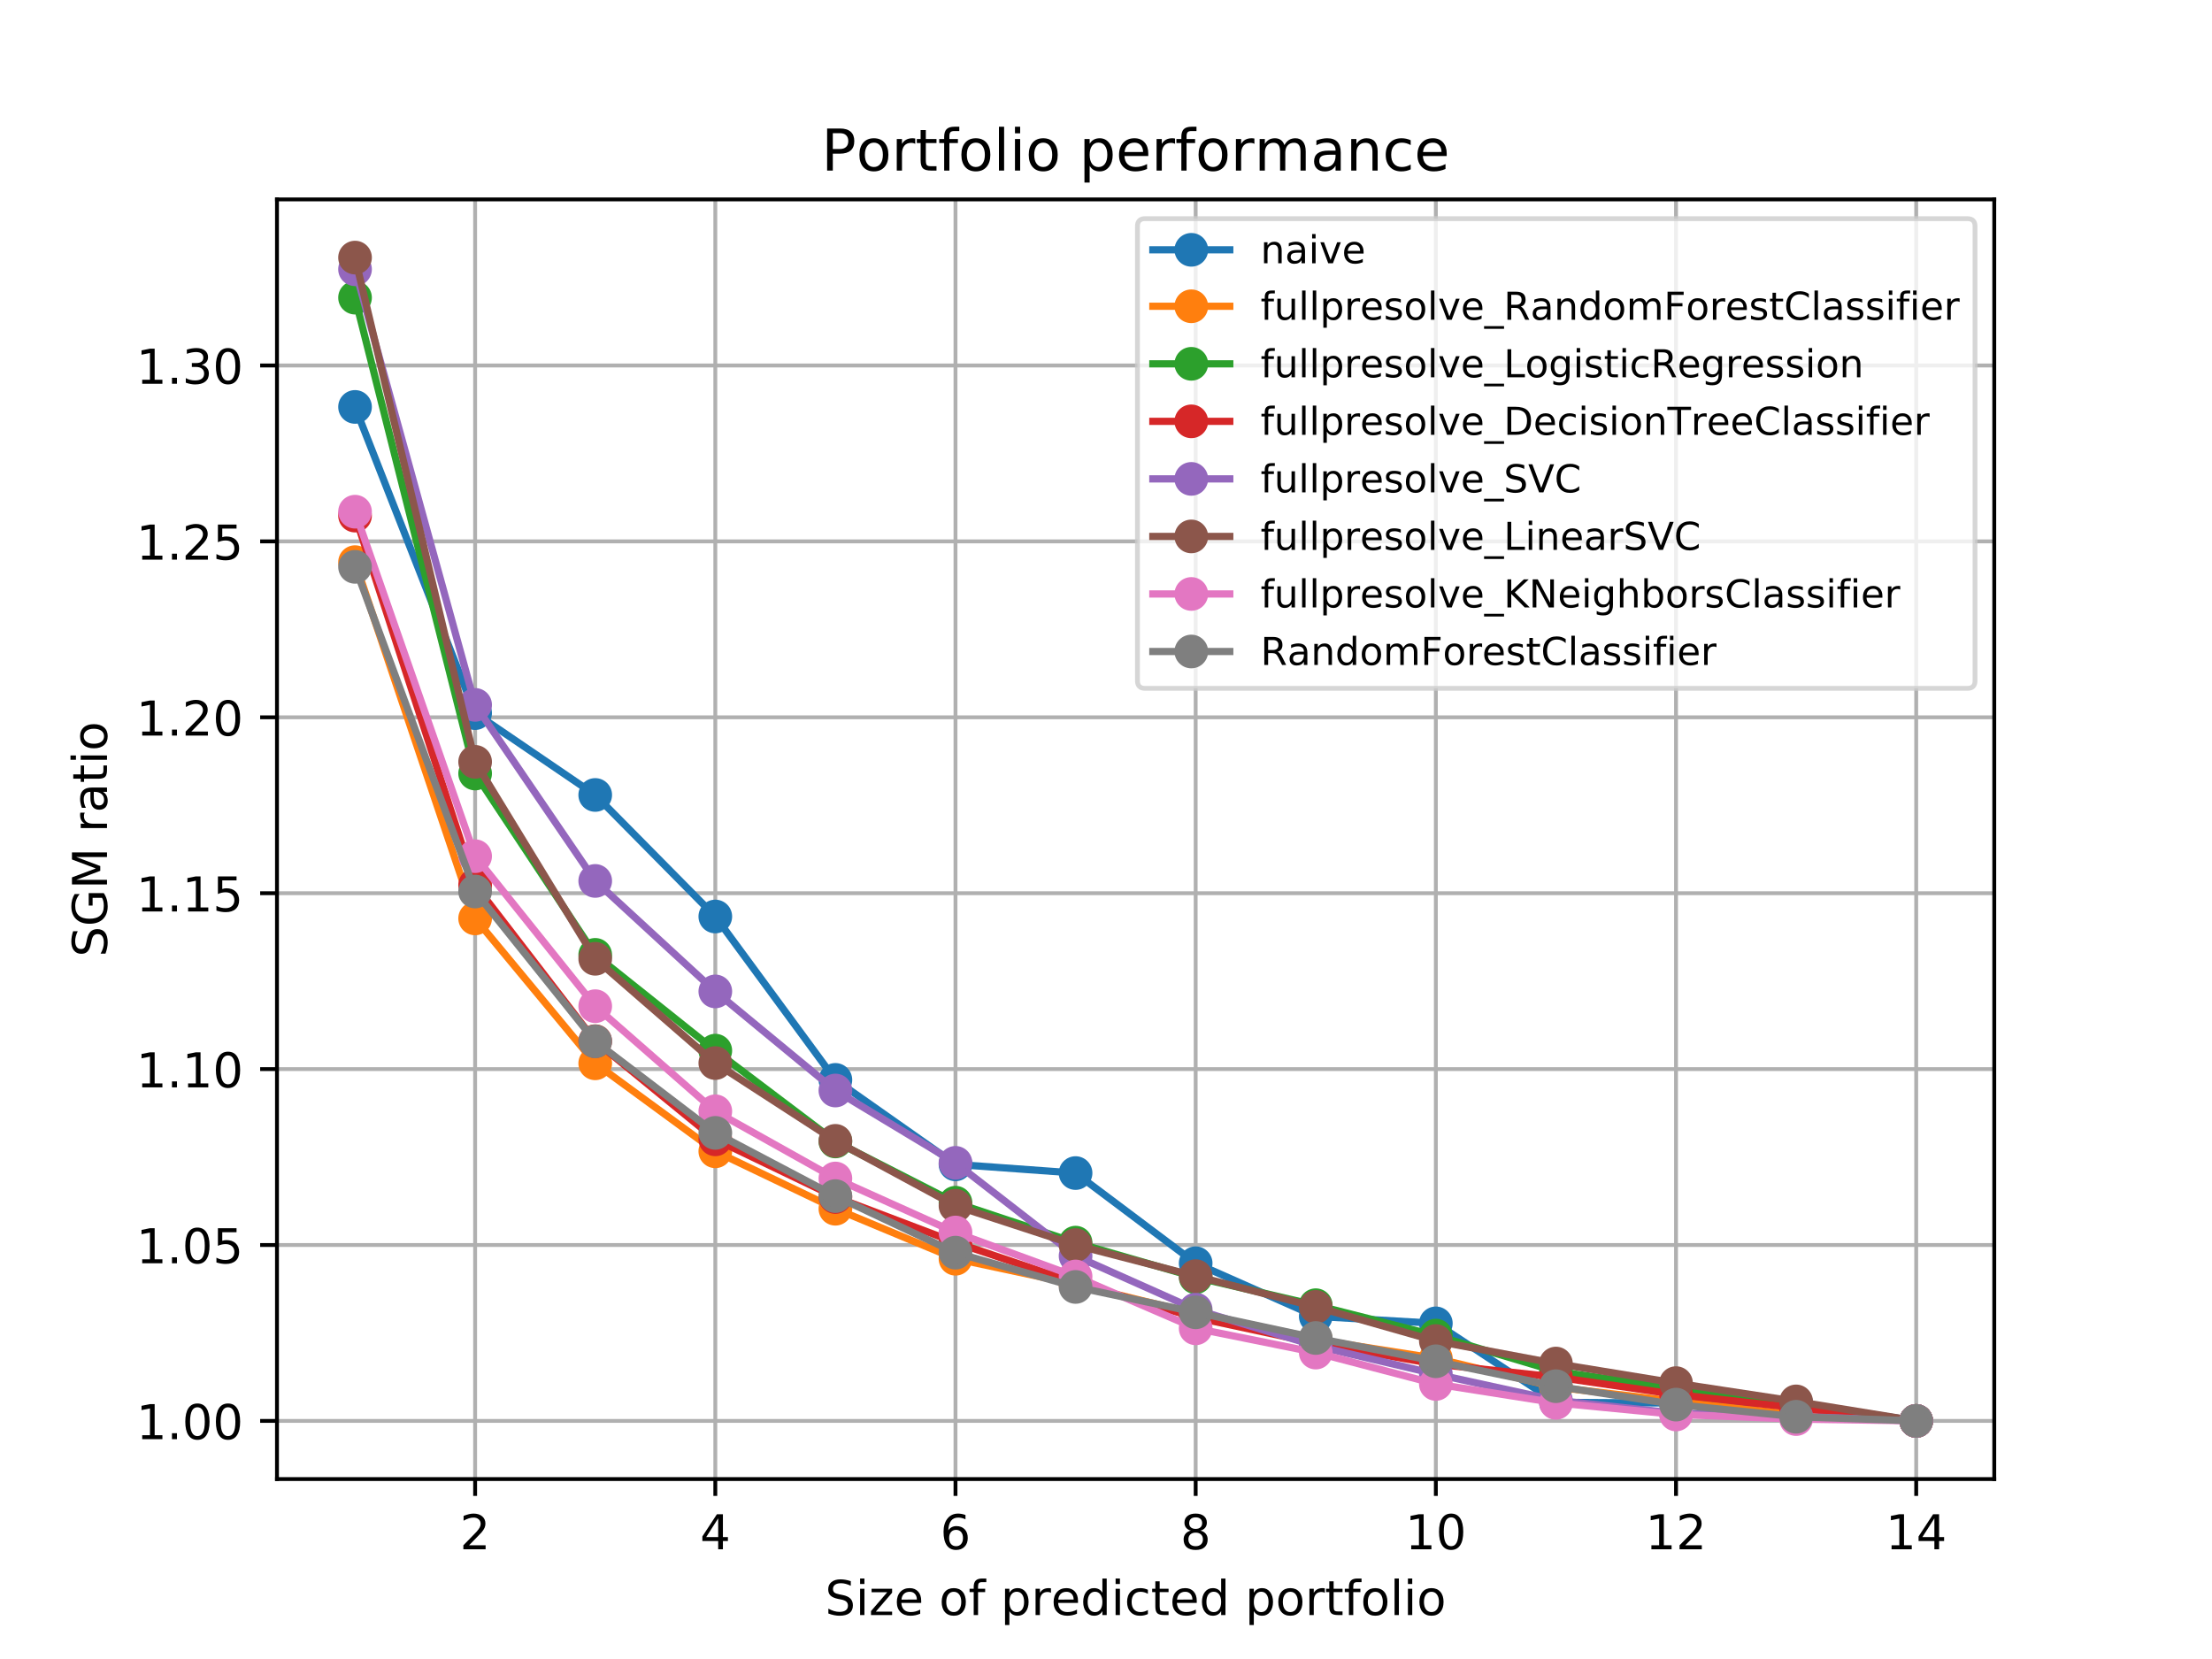 <?xml version="1.0" encoding="utf-8" standalone="no"?>
<!DOCTYPE svg PUBLIC "-//W3C//DTD SVG 1.1//EN"
  "http://www.w3.org/Graphics/SVG/1.1/DTD/svg11.dtd">
<!-- Created with matplotlib (http://matplotlib.org/) -->
<svg height="345pt" version="1.1" viewBox="0 0 460 345" width="460pt" xmlns="http://www.w3.org/2000/svg" xmlns:xlink="http://www.w3.org/1999/xlink">
 <defs>
  <style type="text/css">
*{stroke-linecap:butt;stroke-linejoin:round;}
  </style>
 </defs>
 <g id="figure_1">
  <g id="patch_1">
   <path d="M 0 345.6 
L 460.8 345.6 
L 460.8 0 
L 0 0 
z
" style="fill:#ffffff;"/>
  </g>
  <g id="axes_1">
   <g id="patch_2">
    <path d="M 57.6 307.584 
L 414.72 307.584 
L 414.72 41.472 
L 57.6 41.472 
z
" style="fill:#ffffff;"/>
   </g>
   <g id="matplotlib.axis_1">
    <g id="xtick_1">
     <g id="line2d_1">
      <path clip-path="url(#p10e1fcb501)" d="M 98.806 307.584 
L 98.806 41.472 
" style="fill:none;stroke:#b0b0b0;stroke-linecap:square;stroke-width:0.8;"/>
     </g>
     <g id="line2d_2">
      <defs>
       <path d="M 0 0 
L 0 3.5 
" id="m0907ec5d8e" style="stroke:#000000;stroke-width:0.8;"/>
      </defs>
      <g>
       <use style="stroke:#000000;stroke-width:0.8;" x="98.806" xlink:href="#m0907ec5d8e" y="307.584"/>
      </g>
     </g>
     <g id="text_1">
      <!-- 2 -->
      <defs>
       <path d="M 19.188 8.297 
L 53.609 8.297 
L 53.609 0 
L 7.328 0 
L 7.328 8.297 
Q 12.938 14.109 22.625 23.891 
Q 32.328 33.688 34.812 36.531 
Q 39.547 41.844 41.422 45.531 
Q 43.312 49.219 43.312 52.781 
Q 43.312 58.594 39.234 62.25 
Q 35.156 65.922 28.609 65.922 
Q 23.969 65.922 18.812 64.312 
Q 13.672 62.703 7.812 59.422 
L 7.812 69.391 
Q 13.766 71.781 18.938 73 
Q 24.125 74.219 28.422 74.219 
Q 39.75 74.219 46.484 68.547 
Q 53.219 62.891 53.219 53.422 
Q 53.219 48.922 51.531 44.891 
Q 49.859 40.875 45.406 35.406 
Q 44.188 33.984 37.641 27.219 
Q 31.109 20.453 19.188 8.297 
z
" id="DejaVuSans-32"/>
      </defs>
      <g transform="translate(95.625 322.182)scale(0.1 -0.1)">
       <use xlink:href="#DejaVuSans-32"/>
      </g>
     </g>
    </g>
    <g id="xtick_2">
     <g id="line2d_3">
      <path clip-path="url(#p10e1fcb501)" d="M 148.753 307.584 
L 148.753 41.472 
" style="fill:none;stroke:#b0b0b0;stroke-linecap:square;stroke-width:0.8;"/>
     </g>
     <g id="line2d_4">
      <g>
       <use style="stroke:#000000;stroke-width:0.8;" x="148.753" xlink:href="#m0907ec5d8e" y="307.584"/>
      </g>
     </g>
     <g id="text_2">
      <!-- 4 -->
      <defs>
       <path d="M 37.797 64.312 
L 12.891 25.391 
L 37.797 25.391 
z
M 35.203 72.906 
L 47.609 72.906 
L 47.609 25.391 
L 58.016 25.391 
L 58.016 17.188 
L 47.609 17.188 
L 47.609 0 
L 37.797 0 
L 37.797 17.188 
L 4.891 17.188 
L 4.891 26.703 
z
" id="DejaVuSans-34"/>
      </defs>
      <g transform="translate(145.572 322.182)scale(0.1 -0.1)">
       <use xlink:href="#DejaVuSans-34"/>
      </g>
     </g>
    </g>
    <g id="xtick_3">
     <g id="line2d_5">
      <path clip-path="url(#p10e1fcb501)" d="M 198.7 307.584 
L 198.7 41.472 
" style="fill:none;stroke:#b0b0b0;stroke-linecap:square;stroke-width:0.8;"/>
     </g>
     <g id="line2d_6">
      <g>
       <use style="stroke:#000000;stroke-width:0.8;" x="198.7" xlink:href="#m0907ec5d8e" y="307.584"/>
      </g>
     </g>
     <g id="text_3">
      <!-- 6 -->
      <defs>
       <path d="M 33.016 40.375 
Q 26.375 40.375 22.484 35.828 
Q 18.609 31.297 18.609 23.391 
Q 18.609 15.531 22.484 10.953 
Q 26.375 6.391 33.016 6.391 
Q 39.656 6.391 43.531 10.953 
Q 47.406 15.531 47.406 23.391 
Q 47.406 31.297 43.531 35.828 
Q 39.656 40.375 33.016 40.375 
z
M 52.594 71.297 
L 52.594 62.312 
Q 48.875 64.062 45.094 64.984 
Q 41.312 65.922 37.594 65.922 
Q 27.828 65.922 22.672 59.328 
Q 17.531 52.734 16.797 39.406 
Q 19.672 43.656 24.016 45.922 
Q 28.375 48.188 33.594 48.188 
Q 44.578 48.188 50.953 41.516 
Q 57.328 34.859 57.328 23.391 
Q 57.328 12.156 50.688 5.359 
Q 44.047 -1.422 33.016 -1.422 
Q 20.359 -1.422 13.672 8.266 
Q 6.984 17.969 6.984 36.375 
Q 6.984 53.656 15.188 63.938 
Q 23.391 74.219 37.203 74.219 
Q 40.922 74.219 44.703 73.484 
Q 48.484 72.75 52.594 71.297 
z
" id="DejaVuSans-36"/>
      </defs>
      <g transform="translate(195.519 322.182)scale(0.1 -0.1)">
       <use xlink:href="#DejaVuSans-36"/>
      </g>
     </g>
    </g>
    <g id="xtick_4">
     <g id="line2d_7">
      <path clip-path="url(#p10e1fcb501)" d="M 248.647 307.584 
L 248.647 41.472 
" style="fill:none;stroke:#b0b0b0;stroke-linecap:square;stroke-width:0.8;"/>
     </g>
     <g id="line2d_8">
      <g>
       <use style="stroke:#000000;stroke-width:0.8;" x="248.647" xlink:href="#m0907ec5d8e" y="307.584"/>
      </g>
     </g>
     <g id="text_4">
      <!-- 8 -->
      <defs>
       <path d="M 31.781 34.625 
Q 24.75 34.625 20.719 30.859 
Q 16.703 27.094 16.703 20.516 
Q 16.703 13.922 20.719 10.156 
Q 24.75 6.391 31.781 6.391 
Q 38.812 6.391 42.859 10.172 
Q 46.922 13.969 46.922 20.516 
Q 46.922 27.094 42.891 30.859 
Q 38.875 34.625 31.781 34.625 
z
M 21.922 38.812 
Q 15.578 40.375 12.031 44.719 
Q 8.5 49.078 8.5 55.328 
Q 8.5 64.062 14.719 69.141 
Q 20.953 74.219 31.781 74.219 
Q 42.672 74.219 48.875 69.141 
Q 55.078 64.062 55.078 55.328 
Q 55.078 49.078 51.531 44.719 
Q 48 40.375 41.703 38.812 
Q 48.828 37.156 52.797 32.312 
Q 56.781 27.484 56.781 20.516 
Q 56.781 9.906 50.312 4.234 
Q 43.844 -1.422 31.781 -1.422 
Q 19.734 -1.422 13.25 4.234 
Q 6.781 9.906 6.781 20.516 
Q 6.781 27.484 10.781 32.312 
Q 14.797 37.156 21.922 38.812 
z
M 18.312 54.391 
Q 18.312 48.734 21.844 45.562 
Q 25.391 42.391 31.781 42.391 
Q 38.141 42.391 41.719 45.562 
Q 45.312 48.734 45.312 54.391 
Q 45.312 60.062 41.719 63.234 
Q 38.141 66.406 31.781 66.406 
Q 25.391 66.406 21.844 63.234 
Q 18.312 60.062 18.312 54.391 
z
" id="DejaVuSans-38"/>
      </defs>
      <g transform="translate(245.465 322.182)scale(0.1 -0.1)">
       <use xlink:href="#DejaVuSans-38"/>
      </g>
     </g>
    </g>
    <g id="xtick_5">
     <g id="line2d_9">
      <path clip-path="url(#p10e1fcb501)" d="M 298.594 307.584 
L 298.594 41.472 
" style="fill:none;stroke:#b0b0b0;stroke-linecap:square;stroke-width:0.8;"/>
     </g>
     <g id="line2d_10">
      <g>
       <use style="stroke:#000000;stroke-width:0.8;" x="298.594" xlink:href="#m0907ec5d8e" y="307.584"/>
      </g>
     </g>
     <g id="text_5">
      <!-- 10 -->
      <defs>
       <path d="M 12.406 8.297 
L 28.516 8.297 
L 28.516 63.922 
L 10.984 60.406 
L 10.984 69.391 
L 28.422 72.906 
L 38.281 72.906 
L 38.281 8.297 
L 54.391 8.297 
L 54.391 0 
L 12.406 0 
z
" id="DejaVuSans-31"/>
       <path d="M 31.781 66.406 
Q 24.172 66.406 20.328 58.906 
Q 16.5 51.422 16.5 36.375 
Q 16.5 21.391 20.328 13.891 
Q 24.172 6.391 31.781 6.391 
Q 39.453 6.391 43.281 13.891 
Q 47.125 21.391 47.125 36.375 
Q 47.125 51.422 43.281 58.906 
Q 39.453 66.406 31.781 66.406 
z
M 31.781 74.219 
Q 44.047 74.219 50.516 64.516 
Q 56.984 54.828 56.984 36.375 
Q 56.984 17.969 50.516 8.266 
Q 44.047 -1.422 31.781 -1.422 
Q 19.531 -1.422 13.062 8.266 
Q 6.594 17.969 6.594 36.375 
Q 6.594 54.828 13.062 64.516 
Q 19.531 74.219 31.781 74.219 
z
" id="DejaVuSans-30"/>
      </defs>
      <g transform="translate(292.231 322.182)scale(0.1 -0.1)">
       <use xlink:href="#DejaVuSans-31"/>
       <use x="63.623" xlink:href="#DejaVuSans-30"/>
      </g>
     </g>
    </g>
    <g id="xtick_6">
     <g id="line2d_11">
      <path clip-path="url(#p10e1fcb501)" d="M 348.54 307.584 
L 348.54 41.472 
" style="fill:none;stroke:#b0b0b0;stroke-linecap:square;stroke-width:0.8;"/>
     </g>
     <g id="line2d_12">
      <g>
       <use style="stroke:#000000;stroke-width:0.8;" x="348.54" xlink:href="#m0907ec5d8e" y="307.584"/>
      </g>
     </g>
     <g id="text_6">
      <!-- 12 -->
      <g transform="translate(342.178 322.182)scale(0.1 -0.1)">
       <use xlink:href="#DejaVuSans-31"/>
       <use x="63.623" xlink:href="#DejaVuSans-32"/>
      </g>
     </g>
    </g>
    <g id="xtick_7">
     <g id="line2d_13">
      <path clip-path="url(#p10e1fcb501)" d="M 398.487 307.584 
L 398.487 41.472 
" style="fill:none;stroke:#b0b0b0;stroke-linecap:square;stroke-width:0.8;"/>
     </g>
     <g id="line2d_14">
      <g>
       <use style="stroke:#000000;stroke-width:0.8;" x="398.487" xlink:href="#m0907ec5d8e" y="307.584"/>
      </g>
     </g>
     <g id="text_7">
      <!-- 14 -->
      <g transform="translate(392.125 322.182)scale(0.1 -0.1)">
       <use xlink:href="#DejaVuSans-31"/>
       <use x="63.623" xlink:href="#DejaVuSans-34"/>
      </g>
     </g>
    </g>
    <g id="text_8">
     <!-- Size of predicted portfolio -->
     <defs>
      <path d="M 53.516 70.516 
L 53.516 60.891 
Q 47.906 63.578 42.922 64.891 
Q 37.938 66.219 33.297 66.219 
Q 25.25 66.219 20.875 63.094 
Q 16.5 59.969 16.5 54.203 
Q 16.5 49.359 19.406 46.891 
Q 22.312 44.438 30.422 42.922 
L 36.375 41.703 
Q 47.406 39.594 52.656 34.297 
Q 57.906 29 57.906 20.125 
Q 57.906 9.516 50.797 4.047 
Q 43.703 -1.422 29.984 -1.422 
Q 24.812 -1.422 18.969 -0.25 
Q 13.141 0.922 6.891 3.219 
L 6.891 13.375 
Q 12.891 10.016 18.656 8.297 
Q 24.422 6.594 29.984 6.594 
Q 38.422 6.594 43.016 9.906 
Q 47.609 13.234 47.609 19.391 
Q 47.609 24.75 44.312 27.781 
Q 41.016 30.812 33.5 32.328 
L 27.484 33.5 
Q 16.453 35.688 11.516 40.375 
Q 6.594 45.062 6.594 53.422 
Q 6.594 63.094 13.406 68.656 
Q 20.219 74.219 32.172 74.219 
Q 37.312 74.219 42.625 73.281 
Q 47.953 72.359 53.516 70.516 
z
" id="DejaVuSans-53"/>
      <path d="M 9.422 54.688 
L 18.406 54.688 
L 18.406 0 
L 9.422 0 
z
M 9.422 75.984 
L 18.406 75.984 
L 18.406 64.594 
L 9.422 64.594 
z
" id="DejaVuSans-69"/>
      <path d="M 5.516 54.688 
L 48.188 54.688 
L 48.188 46.484 
L 14.406 7.172 
L 48.188 7.172 
L 48.188 0 
L 4.297 0 
L 4.297 8.203 
L 38.094 47.516 
L 5.516 47.516 
z
" id="DejaVuSans-7a"/>
      <path d="M 56.203 29.594 
L 56.203 25.203 
L 14.891 25.203 
Q 15.484 15.922 20.484 11.062 
Q 25.484 6.203 34.422 6.203 
Q 39.594 6.203 44.453 7.469 
Q 49.312 8.734 54.109 11.281 
L 54.109 2.781 
Q 49.266 0.734 44.188 -0.344 
Q 39.109 -1.422 33.891 -1.422 
Q 20.797 -1.422 13.156 6.188 
Q 5.516 13.812 5.516 26.812 
Q 5.516 40.234 12.766 48.109 
Q 20.016 56 32.328 56 
Q 43.359 56 49.781 48.891 
Q 56.203 41.797 56.203 29.594 
z
M 47.219 32.234 
Q 47.125 39.594 43.094 43.984 
Q 39.062 48.391 32.422 48.391 
Q 24.906 48.391 20.391 44.141 
Q 15.875 39.891 15.188 32.172 
z
" id="DejaVuSans-65"/>
      <path id="DejaVuSans-20"/>
      <path d="M 30.609 48.391 
Q 23.391 48.391 19.188 42.75 
Q 14.984 37.109 14.984 27.297 
Q 14.984 17.484 19.156 11.844 
Q 23.344 6.203 30.609 6.203 
Q 37.797 6.203 41.984 11.859 
Q 46.188 17.531 46.188 27.297 
Q 46.188 37.016 41.984 42.703 
Q 37.797 48.391 30.609 48.391 
z
M 30.609 56 
Q 42.328 56 49.016 48.375 
Q 55.719 40.766 55.719 27.297 
Q 55.719 13.875 49.016 6.219 
Q 42.328 -1.422 30.609 -1.422 
Q 18.844 -1.422 12.172 6.219 
Q 5.516 13.875 5.516 27.297 
Q 5.516 40.766 12.172 48.375 
Q 18.844 56 30.609 56 
z
" id="DejaVuSans-6f"/>
      <path d="M 37.109 75.984 
L 37.109 68.5 
L 28.516 68.5 
Q 23.688 68.5 21.797 66.547 
Q 19.922 64.594 19.922 59.516 
L 19.922 54.688 
L 34.719 54.688 
L 34.719 47.703 
L 19.922 47.703 
L 19.922 0 
L 10.891 0 
L 10.891 47.703 
L 2.297 47.703 
L 2.297 54.688 
L 10.891 54.688 
L 10.891 58.5 
Q 10.891 67.625 15.141 71.797 
Q 19.391 75.984 28.609 75.984 
z
" id="DejaVuSans-66"/>
      <path d="M 18.109 8.203 
L 18.109 -20.797 
L 9.078 -20.797 
L 9.078 54.688 
L 18.109 54.688 
L 18.109 46.391 
Q 20.953 51.266 25.266 53.625 
Q 29.594 56 35.594 56 
Q 45.562 56 51.781 48.094 
Q 58.016 40.188 58.016 27.297 
Q 58.016 14.406 51.781 6.484 
Q 45.562 -1.422 35.594 -1.422 
Q 29.594 -1.422 25.266 0.953 
Q 20.953 3.328 18.109 8.203 
z
M 48.688 27.297 
Q 48.688 37.203 44.609 42.844 
Q 40.531 48.484 33.406 48.484 
Q 26.266 48.484 22.188 42.844 
Q 18.109 37.203 18.109 27.297 
Q 18.109 17.391 22.188 11.75 
Q 26.266 6.109 33.406 6.109 
Q 40.531 6.109 44.609 11.75 
Q 48.688 17.391 48.688 27.297 
z
" id="DejaVuSans-70"/>
      <path d="M 41.109 46.297 
Q 39.594 47.172 37.812 47.578 
Q 36.031 48 33.891 48 
Q 26.266 48 22.188 43.047 
Q 18.109 38.094 18.109 28.812 
L 18.109 0 
L 9.078 0 
L 9.078 54.688 
L 18.109 54.688 
L 18.109 46.188 
Q 20.953 51.172 25.484 53.578 
Q 30.031 56 36.531 56 
Q 37.453 56 38.578 55.875 
Q 39.703 55.766 41.062 55.516 
z
" id="DejaVuSans-72"/>
      <path d="M 45.406 46.391 
L 45.406 75.984 
L 54.391 75.984 
L 54.391 0 
L 45.406 0 
L 45.406 8.203 
Q 42.578 3.328 38.25 0.953 
Q 33.938 -1.422 27.875 -1.422 
Q 17.969 -1.422 11.734 6.484 
Q 5.516 14.406 5.516 27.297 
Q 5.516 40.188 11.734 48.094 
Q 17.969 56 27.875 56 
Q 33.938 56 38.25 53.625 
Q 42.578 51.266 45.406 46.391 
z
M 14.797 27.297 
Q 14.797 17.391 18.875 11.75 
Q 22.953 6.109 30.078 6.109 
Q 37.203 6.109 41.297 11.75 
Q 45.406 17.391 45.406 27.297 
Q 45.406 37.203 41.297 42.844 
Q 37.203 48.484 30.078 48.484 
Q 22.953 48.484 18.875 42.844 
Q 14.797 37.203 14.797 27.297 
z
" id="DejaVuSans-64"/>
      <path d="M 48.781 52.594 
L 48.781 44.188 
Q 44.969 46.297 41.141 47.344 
Q 37.312 48.391 33.406 48.391 
Q 24.656 48.391 19.812 42.844 
Q 14.984 37.312 14.984 27.297 
Q 14.984 17.281 19.812 11.734 
Q 24.656 6.203 33.406 6.203 
Q 37.312 6.203 41.141 7.25 
Q 44.969 8.297 48.781 10.406 
L 48.781 2.094 
Q 45.016 0.344 40.984 -0.531 
Q 36.969 -1.422 32.422 -1.422 
Q 20.062 -1.422 12.781 6.344 
Q 5.516 14.109 5.516 27.297 
Q 5.516 40.672 12.859 48.328 
Q 20.219 56 33.016 56 
Q 37.156 56 41.109 55.141 
Q 45.062 54.297 48.781 52.594 
z
" id="DejaVuSans-63"/>
      <path d="M 18.312 70.219 
L 18.312 54.688 
L 36.812 54.688 
L 36.812 47.703 
L 18.312 47.703 
L 18.312 18.016 
Q 18.312 11.328 20.141 9.422 
Q 21.969 7.516 27.594 7.516 
L 36.812 7.516 
L 36.812 0 
L 27.594 0 
Q 17.188 0 13.234 3.875 
Q 9.281 7.766 9.281 18.016 
L 9.281 47.703 
L 2.688 47.703 
L 2.688 54.688 
L 9.281 54.688 
L 9.281 70.219 
z
" id="DejaVuSans-74"/>
      <path d="M 9.422 75.984 
L 18.406 75.984 
L 18.406 0 
L 9.422 0 
z
" id="DejaVuSans-6c"/>
     </defs>
     <g transform="translate(171.575 335.861)scale(0.1 -0.1)">
      <use xlink:href="#DejaVuSans-53"/>
      <use x="63.477" xlink:href="#DejaVuSans-69"/>
      <use x="91.26" xlink:href="#DejaVuSans-7a"/>
      <use x="143.75" xlink:href="#DejaVuSans-65"/>
      <use x="205.273" xlink:href="#DejaVuSans-20"/>
      <use x="237.061" xlink:href="#DejaVuSans-6f"/>
      <use x="298.242" xlink:href="#DejaVuSans-66"/>
      <use x="333.447" xlink:href="#DejaVuSans-20"/>
      <use x="365.234" xlink:href="#DejaVuSans-70"/>
      <use x="428.711" xlink:href="#DejaVuSans-72"/>
      <use x="469.793" xlink:href="#DejaVuSans-65"/>
      <use x="531.316" xlink:href="#DejaVuSans-64"/>
      <use x="594.793" xlink:href="#DejaVuSans-69"/>
      <use x="622.576" xlink:href="#DejaVuSans-63"/>
      <use x="677.557" xlink:href="#DejaVuSans-74"/>
      <use x="716.766" xlink:href="#DejaVuSans-65"/>
      <use x="778.289" xlink:href="#DejaVuSans-64"/>
      <use x="841.766" xlink:href="#DejaVuSans-20"/>
      <use x="873.553" xlink:href="#DejaVuSans-70"/>
      <use x="937.029" xlink:href="#DejaVuSans-6f"/>
      <use x="998.211" xlink:href="#DejaVuSans-72"/>
      <use x="1039.324" xlink:href="#DejaVuSans-74"/>
      <use x="1078.533" xlink:href="#DejaVuSans-66"/>
      <use x="1113.738" xlink:href="#DejaVuSans-6f"/>
      <use x="1174.92" xlink:href="#DejaVuSans-6c"/>
      <use x="1202.703" xlink:href="#DejaVuSans-69"/>
      <use x="1230.486" xlink:href="#DejaVuSans-6f"/>
     </g>
    </g>
   </g>
   <g id="matplotlib.axis_2">
    <g id="ytick_1">
     <g id="line2d_15">
      <path clip-path="url(#p10e1fcb501)" d="M 57.6 295.488 
L 414.72 295.488 
" style="fill:none;stroke:#b0b0b0;stroke-linecap:square;stroke-width:0.8;"/>
     </g>
     <g id="line2d_16">
      <defs>
       <path d="M 0 0 
L -3.5 0 
" id="m51fe81616a" style="stroke:#000000;stroke-width:0.8;"/>
      </defs>
      <g>
       <use style="stroke:#000000;stroke-width:0.8;" x="57.6" xlink:href="#m51fe81616a" y="295.488"/>
      </g>
     </g>
     <g id="text_9">
      <!-- 1.00 -->
      <defs>
       <path d="M 10.688 12.406 
L 21 12.406 
L 21 0 
L 10.688 0 
z
" id="DejaVuSans-2e"/>
      </defs>
      <g transform="translate(28.334 299.287)scale(0.1 -0.1)">
       <use xlink:href="#DejaVuSans-31"/>
       <use x="63.623" xlink:href="#DejaVuSans-2e"/>
       <use x="95.41" xlink:href="#DejaVuSans-30"/>
       <use x="159.033" xlink:href="#DejaVuSans-30"/>
      </g>
     </g>
    </g>
    <g id="ytick_2">
     <g id="line2d_17">
      <path clip-path="url(#p10e1fcb501)" d="M 57.6 258.907 
L 414.72 258.907 
" style="fill:none;stroke:#b0b0b0;stroke-linecap:square;stroke-width:0.8;"/>
     </g>
     <g id="line2d_18">
      <g>
       <use style="stroke:#000000;stroke-width:0.8;" x="57.6" xlink:href="#m51fe81616a" y="258.907"/>
      </g>
     </g>
     <g id="text_10">
      <!-- 1.05 -->
      <defs>
       <path d="M 10.797 72.906 
L 49.516 72.906 
L 49.516 64.594 
L 19.828 64.594 
L 19.828 46.734 
Q 21.969 47.469 24.109 47.828 
Q 26.266 48.188 28.422 48.188 
Q 40.625 48.188 47.75 41.5 
Q 54.891 34.812 54.891 23.391 
Q 54.891 11.625 47.562 5.094 
Q 40.234 -1.422 26.906 -1.422 
Q 22.312 -1.422 17.547 -0.641 
Q 12.797 0.141 7.719 1.703 
L 7.719 11.625 
Q 12.109 9.234 16.797 8.062 
Q 21.484 6.891 26.703 6.891 
Q 35.156 6.891 40.078 11.328 
Q 45.016 15.766 45.016 23.391 
Q 45.016 31 40.078 35.438 
Q 35.156 39.891 26.703 39.891 
Q 22.75 39.891 18.812 39.016 
Q 14.891 38.141 10.797 36.281 
z
" id="DejaVuSans-35"/>
      </defs>
      <g transform="translate(28.334 262.706)scale(0.1 -0.1)">
       <use xlink:href="#DejaVuSans-31"/>
       <use x="63.623" xlink:href="#DejaVuSans-2e"/>
       <use x="95.41" xlink:href="#DejaVuSans-30"/>
       <use x="159.033" xlink:href="#DejaVuSans-35"/>
      </g>
     </g>
    </g>
    <g id="ytick_3">
     <g id="line2d_19">
      <path clip-path="url(#p10e1fcb501)" d="M 57.6 222.326 
L 414.72 222.326 
" style="fill:none;stroke:#b0b0b0;stroke-linecap:square;stroke-width:0.8;"/>
     </g>
     <g id="line2d_20">
      <g>
       <use style="stroke:#000000;stroke-width:0.8;" x="57.6" xlink:href="#m51fe81616a" y="222.326"/>
      </g>
     </g>
     <g id="text_11">
      <!-- 1.10 -->
      <g transform="translate(28.334 226.126)scale(0.1 -0.1)">
       <use xlink:href="#DejaVuSans-31"/>
       <use x="63.623" xlink:href="#DejaVuSans-2e"/>
       <use x="95.41" xlink:href="#DejaVuSans-31"/>
       <use x="159.033" xlink:href="#DejaVuSans-30"/>
      </g>
     </g>
    </g>
    <g id="ytick_4">
     <g id="line2d_21">
      <path clip-path="url(#p10e1fcb501)" d="M 57.6 185.745 
L 414.72 185.745 
" style="fill:none;stroke:#b0b0b0;stroke-linecap:square;stroke-width:0.8;"/>
     </g>
     <g id="line2d_22">
      <g>
       <use style="stroke:#000000;stroke-width:0.8;" x="57.6" xlink:href="#m51fe81616a" y="185.745"/>
      </g>
     </g>
     <g id="text_12">
      <!-- 1.15 -->
      <g transform="translate(28.334 189.545)scale(0.1 -0.1)">
       <use xlink:href="#DejaVuSans-31"/>
       <use x="63.623" xlink:href="#DejaVuSans-2e"/>
       <use x="95.41" xlink:href="#DejaVuSans-31"/>
       <use x="159.033" xlink:href="#DejaVuSans-35"/>
      </g>
     </g>
    </g>
    <g id="ytick_5">
     <g id="line2d_23">
      <path clip-path="url(#p10e1fcb501)" d="M 57.6 149.165 
L 414.72 149.165 
" style="fill:none;stroke:#b0b0b0;stroke-linecap:square;stroke-width:0.8;"/>
     </g>
     <g id="line2d_24">
      <g>
       <use style="stroke:#000000;stroke-width:0.8;" x="57.6" xlink:href="#m51fe81616a" y="149.165"/>
      </g>
     </g>
     <g id="text_13">
      <!-- 1.20 -->
      <g transform="translate(28.334 152.964)scale(0.1 -0.1)">
       <use xlink:href="#DejaVuSans-31"/>
       <use x="63.623" xlink:href="#DejaVuSans-2e"/>
       <use x="95.41" xlink:href="#DejaVuSans-32"/>
       <use x="159.033" xlink:href="#DejaVuSans-30"/>
      </g>
     </g>
    </g>
    <g id="ytick_6">
     <g id="line2d_25">
      <path clip-path="url(#p10e1fcb501)" d="M 57.6 112.584 
L 414.72 112.584 
" style="fill:none;stroke:#b0b0b0;stroke-linecap:square;stroke-width:0.8;"/>
     </g>
     <g id="line2d_26">
      <g>
       <use style="stroke:#000000;stroke-width:0.8;" x="57.6" xlink:href="#m51fe81616a" y="112.584"/>
      </g>
     </g>
     <g id="text_14">
      <!-- 1.25 -->
      <g transform="translate(28.334 116.383)scale(0.1 -0.1)">
       <use xlink:href="#DejaVuSans-31"/>
       <use x="63.623" xlink:href="#DejaVuSans-2e"/>
       <use x="95.41" xlink:href="#DejaVuSans-32"/>
       <use x="159.033" xlink:href="#DejaVuSans-35"/>
      </g>
     </g>
    </g>
    <g id="ytick_7">
     <g id="line2d_27">
      <path clip-path="url(#p10e1fcb501)" d="M 57.6 76.003 
L 414.72 76.003 
" style="fill:none;stroke:#b0b0b0;stroke-linecap:square;stroke-width:0.8;"/>
     </g>
     <g id="line2d_28">
      <g>
       <use style="stroke:#000000;stroke-width:0.8;" x="57.6" xlink:href="#m51fe81616a" y="76.003"/>
      </g>
     </g>
     <g id="text_15">
      <!-- 1.30 -->
      <defs>
       <path d="M 40.578 39.312 
Q 47.656 37.797 51.625 33 
Q 55.609 28.219 55.609 21.188 
Q 55.609 10.406 48.188 4.484 
Q 40.766 -1.422 27.094 -1.422 
Q 22.516 -1.422 17.656 -0.516 
Q 12.797 0.391 7.625 2.203 
L 7.625 11.719 
Q 11.719 9.328 16.594 8.109 
Q 21.484 6.891 26.812 6.891 
Q 36.078 6.891 40.938 10.547 
Q 45.797 14.203 45.797 21.188 
Q 45.797 27.641 41.281 31.266 
Q 36.766 34.906 28.719 34.906 
L 20.219 34.906 
L 20.219 43.016 
L 29.109 43.016 
Q 36.375 43.016 40.234 45.922 
Q 44.094 48.828 44.094 54.297 
Q 44.094 59.906 40.109 62.906 
Q 36.141 65.922 28.719 65.922 
Q 24.656 65.922 20.016 65.031 
Q 15.375 64.156 9.812 62.312 
L 9.812 71.094 
Q 15.438 72.656 20.344 73.438 
Q 25.25 74.219 29.594 74.219 
Q 40.828 74.219 47.359 69.109 
Q 53.906 64.016 53.906 55.328 
Q 53.906 49.266 50.438 45.094 
Q 46.969 40.922 40.578 39.312 
z
" id="DejaVuSans-33"/>
      </defs>
      <g transform="translate(28.334 79.802)scale(0.1 -0.1)">
       <use xlink:href="#DejaVuSans-31"/>
       <use x="63.623" xlink:href="#DejaVuSans-2e"/>
       <use x="95.41" xlink:href="#DejaVuSans-33"/>
       <use x="159.033" xlink:href="#DejaVuSans-30"/>
      </g>
     </g>
    </g>
    <g id="text_16">
     <!-- SGM ratio -->
     <defs>
      <path d="M 59.516 10.406 
L 59.516 29.984 
L 43.406 29.984 
L 43.406 38.094 
L 69.281 38.094 
L 69.281 6.781 
Q 63.578 2.734 56.688 0.656 
Q 49.812 -1.422 42 -1.422 
Q 24.906 -1.422 15.25 8.562 
Q 5.609 18.562 5.609 36.375 
Q 5.609 54.25 15.25 64.234 
Q 24.906 74.219 42 74.219 
Q 49.125 74.219 55.547 72.453 
Q 61.969 70.703 67.391 67.281 
L 67.391 56.781 
Q 61.922 61.422 55.766 63.766 
Q 49.609 66.109 42.828 66.109 
Q 29.438 66.109 22.719 58.641 
Q 16.016 51.172 16.016 36.375 
Q 16.016 21.625 22.719 14.156 
Q 29.438 6.688 42.828 6.688 
Q 48.047 6.688 52.141 7.594 
Q 56.25 8.5 59.516 10.406 
z
" id="DejaVuSans-47"/>
      <path d="M 9.812 72.906 
L 24.516 72.906 
L 43.109 23.297 
L 61.812 72.906 
L 76.516 72.906 
L 76.516 0 
L 66.891 0 
L 66.891 64.016 
L 48.094 14.016 
L 38.188 14.016 
L 19.391 64.016 
L 19.391 0 
L 9.812 0 
z
" id="DejaVuSans-4d"/>
      <path d="M 34.281 27.484 
Q 23.391 27.484 19.188 25 
Q 14.984 22.516 14.984 16.5 
Q 14.984 11.719 18.141 8.906 
Q 21.297 6.109 26.703 6.109 
Q 34.188 6.109 38.703 11.406 
Q 43.219 16.703 43.219 25.484 
L 43.219 27.484 
z
M 52.203 31.203 
L 52.203 0 
L 43.219 0 
L 43.219 8.297 
Q 40.141 3.328 35.547 0.953 
Q 30.953 -1.422 24.312 -1.422 
Q 15.922 -1.422 10.953 3.297 
Q 6 8.016 6 15.922 
Q 6 25.141 12.172 29.828 
Q 18.359 34.516 30.609 34.516 
L 43.219 34.516 
L 43.219 35.406 
Q 43.219 41.609 39.141 45 
Q 35.062 48.391 27.688 48.391 
Q 23 48.391 18.547 47.266 
Q 14.109 46.141 10.016 43.891 
L 10.016 52.203 
Q 14.938 54.109 19.578 55.047 
Q 24.219 56 28.609 56 
Q 40.484 56 46.344 49.844 
Q 52.203 43.703 52.203 31.203 
z
" id="DejaVuSans-61"/>
     </defs>
     <g transform="translate(22.255 199.008)rotate(-90)scale(0.1 -0.1)">
      <use xlink:href="#DejaVuSans-53"/>
      <use x="63.477" xlink:href="#DejaVuSans-47"/>
      <use x="140.967" xlink:href="#DejaVuSans-4d"/>
      <use x="227.246" xlink:href="#DejaVuSans-20"/>
      <use x="259.033" xlink:href="#DejaVuSans-72"/>
      <use x="300.146" xlink:href="#DejaVuSans-61"/>
      <use x="361.426" xlink:href="#DejaVuSans-74"/>
      <use x="400.635" xlink:href="#DejaVuSans-69"/>
      <use x="428.418" xlink:href="#DejaVuSans-6f"/>
     </g>
    </g>
   </g>
   <g id="line2d_29">
    <path clip-path="url(#p10e1fcb501)" d="M 73.833 84.622 
L 98.806 148.302 
L 123.78 165.316 
L 148.753 190.592 
L 173.726 224.57 
L 198.7 242.139 
L 223.673 243.946 
L 248.647 262.697 
L 273.62 273.744 
L 298.594 275.201 
L 323.567 291.616 
L 348.54 291.776 
L 373.514 291.777 
L 398.487 295.488 
" style="fill:none;stroke:#1f77b4;stroke-linecap:square;stroke-width:1.5;"/>
    <defs>
     <path d="M 0 3 
C 0.796 3 1.559 2.684 2.121 2.121 
C 2.684 1.559 3 0.796 3 0 
C 3 -0.796 2.684 -1.559 2.121 -2.121 
C 1.559 -2.684 0.796 -3 0 -3 
C -0.796 -3 -1.559 -2.684 -2.121 -2.121 
C -2.684 -1.559 -3 -0.796 -3 0 
C -3 0.796 -2.684 1.559 -2.121 2.121 
C -1.559 2.684 -0.796 3 0 3 
z
" id="m95b483dfbd" style="stroke:#1f77b4;"/>
    </defs>
    <g clip-path="url(#p10e1fcb501)">
     <use style="fill:#1f77b4;stroke:#1f77b4;" x="73.833" xlink:href="#m95b483dfbd" y="84.622"/>
     <use style="fill:#1f77b4;stroke:#1f77b4;" x="98.806" xlink:href="#m95b483dfbd" y="148.302"/>
     <use style="fill:#1f77b4;stroke:#1f77b4;" x="123.78" xlink:href="#m95b483dfbd" y="165.316"/>
     <use style="fill:#1f77b4;stroke:#1f77b4;" x="148.753" xlink:href="#m95b483dfbd" y="190.592"/>
     <use style="fill:#1f77b4;stroke:#1f77b4;" x="173.726" xlink:href="#m95b483dfbd" y="224.57"/>
     <use style="fill:#1f77b4;stroke:#1f77b4;" x="198.7" xlink:href="#m95b483dfbd" y="242.139"/>
     <use style="fill:#1f77b4;stroke:#1f77b4;" x="223.673" xlink:href="#m95b483dfbd" y="243.946"/>
     <use style="fill:#1f77b4;stroke:#1f77b4;" x="248.647" xlink:href="#m95b483dfbd" y="262.697"/>
     <use style="fill:#1f77b4;stroke:#1f77b4;" x="273.62" xlink:href="#m95b483dfbd" y="273.744"/>
     <use style="fill:#1f77b4;stroke:#1f77b4;" x="298.594" xlink:href="#m95b483dfbd" y="275.201"/>
     <use style="fill:#1f77b4;stroke:#1f77b4;" x="323.567" xlink:href="#m95b483dfbd" y="291.616"/>
     <use style="fill:#1f77b4;stroke:#1f77b4;" x="348.54" xlink:href="#m95b483dfbd" y="291.776"/>
     <use style="fill:#1f77b4;stroke:#1f77b4;" x="373.514" xlink:href="#m95b483dfbd" y="291.777"/>
     <use style="fill:#1f77b4;stroke:#1f77b4;" x="398.487" xlink:href="#m95b483dfbd" y="295.488"/>
    </g>
   </g>
   <g id="line2d_30">
    <path clip-path="url(#p10e1fcb501)" d="M 73.833 116.9 
L 98.806 190.991 
L 123.78 221.124 
L 148.753 239.421 
L 173.726 251.364 
L 198.7 261.761 
L 223.673 267.095 
L 248.647 273.19 
L 273.62 278.562 
L 298.594 282.469 
L 323.567 288.463 
L 348.54 291.42 
L 373.514 294.201 
L 398.487 295.488 
" style="fill:none;stroke:#ff7f0e;stroke-linecap:square;stroke-width:1.5;"/>
    <defs>
     <path d="M 0 3 
C 0.796 3 1.559 2.684 2.121 2.121 
C 2.684 1.559 3 0.796 3 0 
C 3 -0.796 2.684 -1.559 2.121 -2.121 
C 1.559 -2.684 0.796 -3 0 -3 
C -0.796 -3 -1.559 -2.684 -2.121 -2.121 
C -2.684 -1.559 -3 -0.796 -3 0 
C -3 0.796 -2.684 1.559 -2.121 2.121 
C -1.559 2.684 -0.796 3 0 3 
z
" id="m86f0112ab8" style="stroke:#ff7f0e;"/>
    </defs>
    <g clip-path="url(#p10e1fcb501)">
     <use style="fill:#ff7f0e;stroke:#ff7f0e;" x="73.833" xlink:href="#m86f0112ab8" y="116.9"/>
     <use style="fill:#ff7f0e;stroke:#ff7f0e;" x="98.806" xlink:href="#m86f0112ab8" y="190.991"/>
     <use style="fill:#ff7f0e;stroke:#ff7f0e;" x="123.78" xlink:href="#m86f0112ab8" y="221.124"/>
     <use style="fill:#ff7f0e;stroke:#ff7f0e;" x="148.753" xlink:href="#m86f0112ab8" y="239.421"/>
     <use style="fill:#ff7f0e;stroke:#ff7f0e;" x="173.726" xlink:href="#m86f0112ab8" y="251.364"/>
     <use style="fill:#ff7f0e;stroke:#ff7f0e;" x="198.7" xlink:href="#m86f0112ab8" y="261.761"/>
     <use style="fill:#ff7f0e;stroke:#ff7f0e;" x="223.673" xlink:href="#m86f0112ab8" y="267.095"/>
     <use style="fill:#ff7f0e;stroke:#ff7f0e;" x="248.647" xlink:href="#m86f0112ab8" y="273.19"/>
     <use style="fill:#ff7f0e;stroke:#ff7f0e;" x="273.62" xlink:href="#m86f0112ab8" y="278.562"/>
     <use style="fill:#ff7f0e;stroke:#ff7f0e;" x="298.594" xlink:href="#m86f0112ab8" y="282.469"/>
     <use style="fill:#ff7f0e;stroke:#ff7f0e;" x="323.567" xlink:href="#m86f0112ab8" y="288.463"/>
     <use style="fill:#ff7f0e;stroke:#ff7f0e;" x="348.54" xlink:href="#m86f0112ab8" y="291.42"/>
     <use style="fill:#ff7f0e;stroke:#ff7f0e;" x="373.514" xlink:href="#m86f0112ab8" y="294.201"/>
     <use style="fill:#ff7f0e;stroke:#ff7f0e;" x="398.487" xlink:href="#m86f0112ab8" y="295.488"/>
    </g>
   </g>
   <g id="line2d_31">
    <path clip-path="url(#p10e1fcb501)" d="M 73.833 61.899 
L 98.806 160.86 
L 123.78 198.568 
L 148.753 218.49 
L 173.726 237.373 
L 198.7 250.114 
L 223.673 258.416 
L 248.647 265.619 
L 273.62 271.427 
L 298.594 277.745 
L 323.567 285.18 
L 348.54 288.751 
L 373.514 292.602 
L 398.487 295.488 
" style="fill:none;stroke:#2ca02c;stroke-linecap:square;stroke-width:1.5;"/>
    <defs>
     <path d="M 0 3 
C 0.796 3 1.559 2.684 2.121 2.121 
C 2.684 1.559 3 0.796 3 0 
C 3 -0.796 2.684 -1.559 2.121 -2.121 
C 1.559 -2.684 0.796 -3 0 -3 
C -0.796 -3 -1.559 -2.684 -2.121 -2.121 
C -2.684 -1.559 -3 -0.796 -3 0 
C -3 0.796 -2.684 1.559 -2.121 2.121 
C -1.559 2.684 -0.796 3 0 3 
z
" id="m709c0829d2" style="stroke:#2ca02c;"/>
    </defs>
    <g clip-path="url(#p10e1fcb501)">
     <use style="fill:#2ca02c;stroke:#2ca02c;" x="73.833" xlink:href="#m709c0829d2" y="61.899"/>
     <use style="fill:#2ca02c;stroke:#2ca02c;" x="98.806" xlink:href="#m709c0829d2" y="160.86"/>
     <use style="fill:#2ca02c;stroke:#2ca02c;" x="123.78" xlink:href="#m709c0829d2" y="198.568"/>
     <use style="fill:#2ca02c;stroke:#2ca02c;" x="148.753" xlink:href="#m709c0829d2" y="218.49"/>
     <use style="fill:#2ca02c;stroke:#2ca02c;" x="173.726" xlink:href="#m709c0829d2" y="237.373"/>
     <use style="fill:#2ca02c;stroke:#2ca02c;" x="198.7" xlink:href="#m709c0829d2" y="250.114"/>
     <use style="fill:#2ca02c;stroke:#2ca02c;" x="223.673" xlink:href="#m709c0829d2" y="258.416"/>
     <use style="fill:#2ca02c;stroke:#2ca02c;" x="248.647" xlink:href="#m709c0829d2" y="265.619"/>
     <use style="fill:#2ca02c;stroke:#2ca02c;" x="273.62" xlink:href="#m709c0829d2" y="271.427"/>
     <use style="fill:#2ca02c;stroke:#2ca02c;" x="298.594" xlink:href="#m709c0829d2" y="277.745"/>
     <use style="fill:#2ca02c;stroke:#2ca02c;" x="323.567" xlink:href="#m709c0829d2" y="285.18"/>
     <use style="fill:#2ca02c;stroke:#2ca02c;" x="348.54" xlink:href="#m709c0829d2" y="288.751"/>
     <use style="fill:#2ca02c;stroke:#2ca02c;" x="373.514" xlink:href="#m709c0829d2" y="292.602"/>
     <use style="fill:#2ca02c;stroke:#2ca02c;" x="398.487" xlink:href="#m709c0829d2" y="295.488"/>
    </g>
   </g>
   <g id="line2d_32">
    <path clip-path="url(#p10e1fcb501)" d="M 73.833 107.223 
L 98.806 184.031 
L 123.78 216.52 
L 148.753 236.934 
L 173.726 248.927 
L 198.7 258.386 
L 223.673 266.785 
L 248.647 273.979 
L 273.62 279.34 
L 298.594 283.676 
L 323.567 286.364 
L 348.54 289.995 
L 373.514 292.757 
L 398.487 295.488 
" style="fill:none;stroke:#d62728;stroke-linecap:square;stroke-width:1.5;"/>
    <defs>
     <path d="M 0 3 
C 0.796 3 1.559 2.684 2.121 2.121 
C 2.684 1.559 3 0.796 3 0 
C 3 -0.796 2.684 -1.559 2.121 -2.121 
C 1.559 -2.684 0.796 -3 0 -3 
C -0.796 -3 -1.559 -2.684 -2.121 -2.121 
C -2.684 -1.559 -3 -0.796 -3 0 
C -3 0.796 -2.684 1.559 -2.121 2.121 
C -1.559 2.684 -0.796 3 0 3 
z
" id="meb8d5b6c30" style="stroke:#d62728;"/>
    </defs>
    <g clip-path="url(#p10e1fcb501)">
     <use style="fill:#d62728;stroke:#d62728;" x="73.833" xlink:href="#meb8d5b6c30" y="107.223"/>
     <use style="fill:#d62728;stroke:#d62728;" x="98.806" xlink:href="#meb8d5b6c30" y="184.031"/>
     <use style="fill:#d62728;stroke:#d62728;" x="123.78" xlink:href="#meb8d5b6c30" y="216.52"/>
     <use style="fill:#d62728;stroke:#d62728;" x="148.753" xlink:href="#meb8d5b6c30" y="236.934"/>
     <use style="fill:#d62728;stroke:#d62728;" x="173.726" xlink:href="#meb8d5b6c30" y="248.927"/>
     <use style="fill:#d62728;stroke:#d62728;" x="198.7" xlink:href="#meb8d5b6c30" y="258.386"/>
     <use style="fill:#d62728;stroke:#d62728;" x="223.673" xlink:href="#meb8d5b6c30" y="266.785"/>
     <use style="fill:#d62728;stroke:#d62728;" x="248.647" xlink:href="#meb8d5b6c30" y="273.979"/>
     <use style="fill:#d62728;stroke:#d62728;" x="273.62" xlink:href="#meb8d5b6c30" y="279.34"/>
     <use style="fill:#d62728;stroke:#d62728;" x="298.594" xlink:href="#meb8d5b6c30" y="283.676"/>
     <use style="fill:#d62728;stroke:#d62728;" x="323.567" xlink:href="#meb8d5b6c30" y="286.364"/>
     <use style="fill:#d62728;stroke:#d62728;" x="348.54" xlink:href="#meb8d5b6c30" y="289.995"/>
     <use style="fill:#d62728;stroke:#d62728;" x="373.514" xlink:href="#meb8d5b6c30" y="292.757"/>
     <use style="fill:#d62728;stroke:#d62728;" x="398.487" xlink:href="#meb8d5b6c30" y="295.488"/>
    </g>
   </g>
   <g id="line2d_33">
    <path clip-path="url(#p10e1fcb501)" d="M 73.833 55.997 
L 98.806 146.582 
L 123.78 183.196 
L 148.753 206.171 
L 173.726 226.779 
L 198.7 241.821 
L 223.673 261.184 
L 248.647 272.324 
L 273.62 279.893 
L 298.594 285.756 
L 323.567 291.202 
L 348.54 293.904 
L 373.514 294.543 
L 398.487 295.488 
" style="fill:none;stroke:#9467bd;stroke-linecap:square;stroke-width:1.5;"/>
    <defs>
     <path d="M 0 3 
C 0.796 3 1.559 2.684 2.121 2.121 
C 2.684 1.559 3 0.796 3 0 
C 3 -0.796 2.684 -1.559 2.121 -2.121 
C 1.559 -2.684 0.796 -3 0 -3 
C -0.796 -3 -1.559 -2.684 -2.121 -2.121 
C -2.684 -1.559 -3 -0.796 -3 0 
C -3 0.796 -2.684 1.559 -2.121 2.121 
C -1.559 2.684 -0.796 3 0 3 
z
" id="mefdee313e6" style="stroke:#9467bd;"/>
    </defs>
    <g clip-path="url(#p10e1fcb501)">
     <use style="fill:#9467bd;stroke:#9467bd;" x="73.833" xlink:href="#mefdee313e6" y="55.997"/>
     <use style="fill:#9467bd;stroke:#9467bd;" x="98.806" xlink:href="#mefdee313e6" y="146.582"/>
     <use style="fill:#9467bd;stroke:#9467bd;" x="123.78" xlink:href="#mefdee313e6" y="183.196"/>
     <use style="fill:#9467bd;stroke:#9467bd;" x="148.753" xlink:href="#mefdee313e6" y="206.171"/>
     <use style="fill:#9467bd;stroke:#9467bd;" x="173.726" xlink:href="#mefdee313e6" y="226.779"/>
     <use style="fill:#9467bd;stroke:#9467bd;" x="198.7" xlink:href="#mefdee313e6" y="241.821"/>
     <use style="fill:#9467bd;stroke:#9467bd;" x="223.673" xlink:href="#mefdee313e6" y="261.184"/>
     <use style="fill:#9467bd;stroke:#9467bd;" x="248.647" xlink:href="#mefdee313e6" y="272.324"/>
     <use style="fill:#9467bd;stroke:#9467bd;" x="273.62" xlink:href="#mefdee313e6" y="279.893"/>
     <use style="fill:#9467bd;stroke:#9467bd;" x="298.594" xlink:href="#mefdee313e6" y="285.756"/>
     <use style="fill:#9467bd;stroke:#9467bd;" x="323.567" xlink:href="#mefdee313e6" y="291.202"/>
     <use style="fill:#9467bd;stroke:#9467bd;" x="348.54" xlink:href="#mefdee313e6" y="293.904"/>
     <use style="fill:#9467bd;stroke:#9467bd;" x="373.514" xlink:href="#mefdee313e6" y="294.543"/>
     <use style="fill:#9467bd;stroke:#9467bd;" x="398.487" xlink:href="#mefdee313e6" y="295.488"/>
    </g>
   </g>
   <g id="line2d_34">
    <path clip-path="url(#p10e1fcb501)" d="M 73.833 53.568 
L 98.806 158.432 
L 123.78 199.385 
L 148.753 221.07 
L 173.726 237.249 
L 198.7 250.747 
L 223.673 258.919 
L 248.647 265.38 
L 273.62 271.774 
L 298.594 278.876 
L 323.567 283.558 
L 348.54 287.63 
L 373.514 291.429 
L 398.487 295.488 
" style="fill:none;stroke:#8c564b;stroke-linecap:square;stroke-width:1.5;"/>
    <defs>
     <path d="M 0 3 
C 0.796 3 1.559 2.684 2.121 2.121 
C 2.684 1.559 3 0.796 3 0 
C 3 -0.796 2.684 -1.559 2.121 -2.121 
C 1.559 -2.684 0.796 -3 0 -3 
C -0.796 -3 -1.559 -2.684 -2.121 -2.121 
C -2.684 -1.559 -3 -0.796 -3 0 
C -3 0.796 -2.684 1.559 -2.121 2.121 
C -1.559 2.684 -0.796 3 0 3 
z
" id="m15b36db959" style="stroke:#8c564b;"/>
    </defs>
    <g clip-path="url(#p10e1fcb501)">
     <use style="fill:#8c564b;stroke:#8c564b;" x="73.833" xlink:href="#m15b36db959" y="53.568"/>
     <use style="fill:#8c564b;stroke:#8c564b;" x="98.806" xlink:href="#m15b36db959" y="158.432"/>
     <use style="fill:#8c564b;stroke:#8c564b;" x="123.78" xlink:href="#m15b36db959" y="199.385"/>
     <use style="fill:#8c564b;stroke:#8c564b;" x="148.753" xlink:href="#m15b36db959" y="221.07"/>
     <use style="fill:#8c564b;stroke:#8c564b;" x="173.726" xlink:href="#m15b36db959" y="237.249"/>
     <use style="fill:#8c564b;stroke:#8c564b;" x="198.7" xlink:href="#m15b36db959" y="250.747"/>
     <use style="fill:#8c564b;stroke:#8c564b;" x="223.673" xlink:href="#m15b36db959" y="258.919"/>
     <use style="fill:#8c564b;stroke:#8c564b;" x="248.647" xlink:href="#m15b36db959" y="265.38"/>
     <use style="fill:#8c564b;stroke:#8c564b;" x="273.62" xlink:href="#m15b36db959" y="271.774"/>
     <use style="fill:#8c564b;stroke:#8c564b;" x="298.594" xlink:href="#m15b36db959" y="278.876"/>
     <use style="fill:#8c564b;stroke:#8c564b;" x="323.567" xlink:href="#m15b36db959" y="283.558"/>
     <use style="fill:#8c564b;stroke:#8c564b;" x="348.54" xlink:href="#m15b36db959" y="287.63"/>
     <use style="fill:#8c564b;stroke:#8c564b;" x="373.514" xlink:href="#m15b36db959" y="291.429"/>
     <use style="fill:#8c564b;stroke:#8c564b;" x="398.487" xlink:href="#m15b36db959" y="295.488"/>
    </g>
   </g>
   <g id="line2d_35">
    <path clip-path="url(#p10e1fcb501)" d="M 73.833 106.411 
L 98.806 178.05 
L 123.78 209.245 
L 148.753 231.101 
L 173.726 245.076 
L 198.7 256.307 
L 223.673 265.451 
L 248.647 276.234 
L 273.62 281.277 
L 298.594 287.807 
L 323.567 291.732 
L 348.54 294.147 
L 373.514 295.105 
L 398.487 295.488 
" style="fill:none;stroke:#e377c2;stroke-linecap:square;stroke-width:1.5;"/>
    <defs>
     <path d="M 0 3 
C 0.796 3 1.559 2.684 2.121 2.121 
C 2.684 1.559 3 0.796 3 0 
C 3 -0.796 2.684 -1.559 2.121 -2.121 
C 1.559 -2.684 0.796 -3 0 -3 
C -0.796 -3 -1.559 -2.684 -2.121 -2.121 
C -2.684 -1.559 -3 -0.796 -3 0 
C -3 0.796 -2.684 1.559 -2.121 2.121 
C -1.559 2.684 -0.796 3 0 3 
z
" id="m625d422f2c" style="stroke:#e377c2;"/>
    </defs>
    <g clip-path="url(#p10e1fcb501)">
     <use style="fill:#e377c2;stroke:#e377c2;" x="73.833" xlink:href="#m625d422f2c" y="106.411"/>
     <use style="fill:#e377c2;stroke:#e377c2;" x="98.806" xlink:href="#m625d422f2c" y="178.05"/>
     <use style="fill:#e377c2;stroke:#e377c2;" x="123.78" xlink:href="#m625d422f2c" y="209.245"/>
     <use style="fill:#e377c2;stroke:#e377c2;" x="148.753" xlink:href="#m625d422f2c" y="231.101"/>
     <use style="fill:#e377c2;stroke:#e377c2;" x="173.726" xlink:href="#m625d422f2c" y="245.076"/>
     <use style="fill:#e377c2;stroke:#e377c2;" x="198.7" xlink:href="#m625d422f2c" y="256.307"/>
     <use style="fill:#e377c2;stroke:#e377c2;" x="223.673" xlink:href="#m625d422f2c" y="265.451"/>
     <use style="fill:#e377c2;stroke:#e377c2;" x="248.647" xlink:href="#m625d422f2c" y="276.234"/>
     <use style="fill:#e377c2;stroke:#e377c2;" x="273.62" xlink:href="#m625d422f2c" y="281.277"/>
     <use style="fill:#e377c2;stroke:#e377c2;" x="298.594" xlink:href="#m625d422f2c" y="287.807"/>
     <use style="fill:#e377c2;stroke:#e377c2;" x="323.567" xlink:href="#m625d422f2c" y="291.732"/>
     <use style="fill:#e377c2;stroke:#e377c2;" x="348.54" xlink:href="#m625d422f2c" y="294.147"/>
     <use style="fill:#e377c2;stroke:#e377c2;" x="373.514" xlink:href="#m625d422f2c" y="295.105"/>
     <use style="fill:#e377c2;stroke:#e377c2;" x="398.487" xlink:href="#m625d422f2c" y="295.488"/>
    </g>
   </g>
   <g id="line2d_36">
    <path clip-path="url(#p10e1fcb501)" d="M 73.833 117.88 
L 98.806 185.395 
L 123.78 216.561 
L 148.753 235.59 
L 173.726 248.738 
L 198.7 260.497 
L 223.673 267.628 
L 248.647 272.902 
L 273.62 278.247 
L 298.594 283.087 
L 323.567 288.27 
L 348.54 292.097 
L 373.514 294.624 
L 398.487 295.488 
" style="fill:none;stroke:#7f7f7f;stroke-linecap:square;stroke-width:1.5;"/>
    <defs>
     <path d="M 0 3 
C 0.796 3 1.559 2.684 2.121 2.121 
C 2.684 1.559 3 0.796 3 0 
C 3 -0.796 2.684 -1.559 2.121 -2.121 
C 1.559 -2.684 0.796 -3 0 -3 
C -0.796 -3 -1.559 -2.684 -2.121 -2.121 
C -2.684 -1.559 -3 -0.796 -3 0 
C -3 0.796 -2.684 1.559 -2.121 2.121 
C -1.559 2.684 -0.796 3 0 3 
z
" id="mf48b1615d6" style="stroke:#7f7f7f;"/>
    </defs>
    <g clip-path="url(#p10e1fcb501)">
     <use style="fill:#7f7f7f;stroke:#7f7f7f;" x="73.833" xlink:href="#mf48b1615d6" y="117.88"/>
     <use style="fill:#7f7f7f;stroke:#7f7f7f;" x="98.806" xlink:href="#mf48b1615d6" y="185.395"/>
     <use style="fill:#7f7f7f;stroke:#7f7f7f;" x="123.78" xlink:href="#mf48b1615d6" y="216.561"/>
     <use style="fill:#7f7f7f;stroke:#7f7f7f;" x="148.753" xlink:href="#mf48b1615d6" y="235.59"/>
     <use style="fill:#7f7f7f;stroke:#7f7f7f;" x="173.726" xlink:href="#mf48b1615d6" y="248.738"/>
     <use style="fill:#7f7f7f;stroke:#7f7f7f;" x="198.7" xlink:href="#mf48b1615d6" y="260.497"/>
     <use style="fill:#7f7f7f;stroke:#7f7f7f;" x="223.673" xlink:href="#mf48b1615d6" y="267.628"/>
     <use style="fill:#7f7f7f;stroke:#7f7f7f;" x="248.647" xlink:href="#mf48b1615d6" y="272.902"/>
     <use style="fill:#7f7f7f;stroke:#7f7f7f;" x="273.62" xlink:href="#mf48b1615d6" y="278.247"/>
     <use style="fill:#7f7f7f;stroke:#7f7f7f;" x="298.594" xlink:href="#mf48b1615d6" y="283.087"/>
     <use style="fill:#7f7f7f;stroke:#7f7f7f;" x="323.567" xlink:href="#mf48b1615d6" y="288.27"/>
     <use style="fill:#7f7f7f;stroke:#7f7f7f;" x="348.54" xlink:href="#mf48b1615d6" y="292.097"/>
     <use style="fill:#7f7f7f;stroke:#7f7f7f;" x="373.514" xlink:href="#mf48b1615d6" y="294.624"/>
     <use style="fill:#7f7f7f;stroke:#7f7f7f;" x="398.487" xlink:href="#mf48b1615d6" y="295.488"/>
    </g>
   </g>
   <g id="patch_3">
    <path d="M 57.6 307.584 
L 57.6 41.472 
" style="fill:none;stroke:#000000;stroke-linecap:square;stroke-linejoin:miter;stroke-width:0.8;"/>
   </g>
   <g id="patch_4">
    <path d="M 414.72 307.584 
L 414.72 41.472 
" style="fill:none;stroke:#000000;stroke-linecap:square;stroke-linejoin:miter;stroke-width:0.8;"/>
   </g>
   <g id="patch_5">
    <path d="M 57.6 307.584 
L 414.72 307.584 
" style="fill:none;stroke:#000000;stroke-linecap:square;stroke-linejoin:miter;stroke-width:0.8;"/>
   </g>
   <g id="patch_6">
    <path d="M 57.6 41.472 
L 414.72 41.472 
" style="fill:none;stroke:#000000;stroke-linecap:square;stroke-linejoin:miter;stroke-width:0.8;"/>
   </g>
   <g id="text_17">
    <!-- Portfolio performance -->
    <defs>
     <path d="M 19.672 64.797 
L 19.672 37.406 
L 32.078 37.406 
Q 38.969 37.406 42.719 40.969 
Q 46.484 44.531 46.484 51.125 
Q 46.484 57.672 42.719 61.234 
Q 38.969 64.797 32.078 64.797 
z
M 9.812 72.906 
L 32.078 72.906 
Q 44.344 72.906 50.609 67.359 
Q 56.891 61.812 56.891 51.125 
Q 56.891 40.328 50.609 34.812 
Q 44.344 29.297 32.078 29.297 
L 19.672 29.297 
L 19.672 0 
L 9.812 0 
z
" id="DejaVuSans-50"/>
     <path d="M 52 44.188 
Q 55.375 50.25 60.062 53.125 
Q 64.75 56 71.094 56 
Q 79.641 56 84.281 50.016 
Q 88.922 44.047 88.922 33.016 
L 88.922 0 
L 79.891 0 
L 79.891 32.719 
Q 79.891 40.578 77.094 44.375 
Q 74.312 48.188 68.609 48.188 
Q 61.625 48.188 57.562 43.547 
Q 53.516 38.922 53.516 30.906 
L 53.516 0 
L 44.484 0 
L 44.484 32.719 
Q 44.484 40.625 41.703 44.406 
Q 38.922 48.188 33.109 48.188 
Q 26.219 48.188 22.156 43.531 
Q 18.109 38.875 18.109 30.906 
L 18.109 0 
L 9.078 0 
L 9.078 54.688 
L 18.109 54.688 
L 18.109 46.188 
Q 21.188 51.219 25.484 53.609 
Q 29.781 56 35.688 56 
Q 41.656 56 45.828 52.969 
Q 50 49.953 52 44.188 
z
" id="DejaVuSans-6d"/>
     <path d="M 54.891 33.016 
L 54.891 0 
L 45.906 0 
L 45.906 32.719 
Q 45.906 40.484 42.875 44.328 
Q 39.844 48.188 33.797 48.188 
Q 26.516 48.188 22.312 43.547 
Q 18.109 38.922 18.109 30.906 
L 18.109 0 
L 9.078 0 
L 9.078 54.688 
L 18.109 54.688 
L 18.109 46.188 
Q 21.344 51.125 25.703 53.562 
Q 30.078 56 35.797 56 
Q 45.219 56 50.047 50.172 
Q 54.891 44.344 54.891 33.016 
z
" id="DejaVuSans-6e"/>
    </defs>
    <g transform="translate(170.828 35.472)scale(0.12 -0.12)">
     <use xlink:href="#DejaVuSans-50"/>
     <use x="60.256" xlink:href="#DejaVuSans-6f"/>
     <use x="121.438" xlink:href="#DejaVuSans-72"/>
     <use x="162.551" xlink:href="#DejaVuSans-74"/>
     <use x="201.76" xlink:href="#DejaVuSans-66"/>
     <use x="236.965" xlink:href="#DejaVuSans-6f"/>
     <use x="298.146" xlink:href="#DejaVuSans-6c"/>
     <use x="325.93" xlink:href="#DejaVuSans-69"/>
     <use x="353.713" xlink:href="#DejaVuSans-6f"/>
     <use x="414.895" xlink:href="#DejaVuSans-20"/>
     <use x="446.682" xlink:href="#DejaVuSans-70"/>
     <use x="510.158" xlink:href="#DejaVuSans-65"/>
     <use x="571.682" xlink:href="#DejaVuSans-72"/>
     <use x="612.795" xlink:href="#DejaVuSans-66"/>
     <use x="648" xlink:href="#DejaVuSans-6f"/>
     <use x="709.182" xlink:href="#DejaVuSans-72"/>
     <use x="750.279" xlink:href="#DejaVuSans-6d"/>
     <use x="847.691" xlink:href="#DejaVuSans-61"/>
     <use x="908.971" xlink:href="#DejaVuSans-6e"/>
     <use x="972.35" xlink:href="#DejaVuSans-63"/>
     <use x="1027.33" xlink:href="#DejaVuSans-65"/>
    </g>
   </g>
   <g id="legend_1">
    <g id="patch_7">
     <path d="M 238.14 143.147 
L 409.12 143.147 
Q 410.72 143.147 410.72 141.547 
L 410.72 47.072 
Q 410.72 45.472 409.12 45.472 
L 238.14 45.472 
Q 236.54 45.472 236.54 47.072 
L 236.54 141.547 
Q 236.54 143.147 238.14 143.147 
z
" style="fill:#ffffff;opacity:0.8;stroke:#cccccc;stroke-linejoin:miter;"/>
    </g>
    <g id="line2d_37">
     <path d="M 239.74 51.951 
L 255.74 51.951 
" style="fill:none;stroke:#1f77b4;stroke-linecap:square;stroke-width:1.5;"/>
    </g>
    <g id="line2d_38">
     <g>
      <use style="fill:#1f77b4;stroke:#1f77b4;" x="247.74" xlink:href="#m95b483dfbd" y="51.951"/>
     </g>
    </g>
    <g id="text_18">
     <!-- naive -->
     <defs>
      <path d="M 2.984 54.688 
L 12.5 54.688 
L 29.594 8.797 
L 46.688 54.688 
L 56.203 54.688 
L 35.688 0 
L 23.484 0 
z
" id="DejaVuSans-76"/>
     </defs>
     <g transform="translate(262.14 54.751)scale(0.08 -0.08)">
      <use xlink:href="#DejaVuSans-6e"/>
      <use x="63.379" xlink:href="#DejaVuSans-61"/>
      <use x="124.658" xlink:href="#DejaVuSans-69"/>
      <use x="152.441" xlink:href="#DejaVuSans-76"/>
      <use x="211.621" xlink:href="#DejaVuSans-65"/>
     </g>
    </g>
    <g id="line2d_39">
     <path d="M 239.74 63.693 
L 255.74 63.693 
" style="fill:none;stroke:#ff7f0e;stroke-linecap:square;stroke-width:1.5;"/>
    </g>
    <g id="line2d_40">
     <g>
      <use style="fill:#ff7f0e;stroke:#ff7f0e;" x="247.74" xlink:href="#m86f0112ab8" y="63.693"/>
     </g>
    </g>
    <g id="text_19">
     <!-- fullpresolve_RandomForestClassifier -->
     <defs>
      <path d="M 8.5 21.578 
L 8.5 54.688 
L 17.484 54.688 
L 17.484 21.922 
Q 17.484 14.156 20.5 10.266 
Q 23.531 6.391 29.594 6.391 
Q 36.859 6.391 41.078 11.031 
Q 45.312 15.672 45.312 23.688 
L 45.312 54.688 
L 54.297 54.688 
L 54.297 0 
L 45.312 0 
L 45.312 8.406 
Q 42.047 3.422 37.719 1 
Q 33.406 -1.422 27.688 -1.422 
Q 18.266 -1.422 13.375 4.438 
Q 8.5 10.297 8.5 21.578 
z
M 31.109 56 
z
" id="DejaVuSans-75"/>
      <path d="M 44.281 53.078 
L 44.281 44.578 
Q 40.484 46.531 36.375 47.5 
Q 32.281 48.484 27.875 48.484 
Q 21.188 48.484 17.844 46.438 
Q 14.5 44.391 14.5 40.281 
Q 14.5 37.156 16.891 35.375 
Q 19.281 33.594 26.516 31.984 
L 29.594 31.297 
Q 39.156 29.25 43.188 25.516 
Q 47.219 21.781 47.219 15.094 
Q 47.219 7.469 41.188 3.016 
Q 35.156 -1.422 24.609 -1.422 
Q 20.219 -1.422 15.453 -0.562 
Q 10.688 0.297 5.422 2 
L 5.422 11.281 
Q 10.406 8.688 15.234 7.391 
Q 20.062 6.109 24.812 6.109 
Q 31.156 6.109 34.562 8.281 
Q 37.984 10.453 37.984 14.406 
Q 37.984 18.062 35.516 20.016 
Q 33.062 21.969 24.703 23.781 
L 21.578 24.516 
Q 13.234 26.266 9.516 29.906 
Q 5.812 33.547 5.812 39.891 
Q 5.812 47.609 11.281 51.797 
Q 16.75 56 26.812 56 
Q 31.781 56 36.172 55.266 
Q 40.578 54.547 44.281 53.078 
z
" id="DejaVuSans-73"/>
      <path d="M 50.984 -16.609 
L 50.984 -23.578 
L -0.984 -23.578 
L -0.984 -16.609 
z
" id="DejaVuSans-5f"/>
      <path d="M 44.391 34.188 
Q 47.562 33.109 50.562 29.594 
Q 53.562 26.078 56.594 19.922 
L 66.609 0 
L 56 0 
L 46.688 18.703 
Q 43.062 26.031 39.672 28.422 
Q 36.281 30.812 30.422 30.812 
L 19.672 30.812 
L 19.672 0 
L 9.812 0 
L 9.812 72.906 
L 32.078 72.906 
Q 44.578 72.906 50.734 67.672 
Q 56.891 62.453 56.891 51.906 
Q 56.891 45.016 53.688 40.469 
Q 50.484 35.938 44.391 34.188 
z
M 19.672 64.797 
L 19.672 38.922 
L 32.078 38.922 
Q 39.203 38.922 42.844 42.219 
Q 46.484 45.516 46.484 51.906 
Q 46.484 58.297 42.844 61.547 
Q 39.203 64.797 32.078 64.797 
z
" id="DejaVuSans-52"/>
      <path d="M 9.812 72.906 
L 51.703 72.906 
L 51.703 64.594 
L 19.672 64.594 
L 19.672 43.109 
L 48.578 43.109 
L 48.578 34.812 
L 19.672 34.812 
L 19.672 0 
L 9.812 0 
z
" id="DejaVuSans-46"/>
      <path d="M 64.406 67.281 
L 64.406 56.891 
Q 59.422 61.531 53.781 63.812 
Q 48.141 66.109 41.797 66.109 
Q 29.297 66.109 22.656 58.469 
Q 16.016 50.828 16.016 36.375 
Q 16.016 21.969 22.656 14.328 
Q 29.297 6.688 41.797 6.688 
Q 48.141 6.688 53.781 8.984 
Q 59.422 11.281 64.406 15.922 
L 64.406 5.609 
Q 59.234 2.094 53.438 0.328 
Q 47.656 -1.422 41.219 -1.422 
Q 24.656 -1.422 15.125 8.703 
Q 5.609 18.844 5.609 36.375 
Q 5.609 53.953 15.125 64.078 
Q 24.656 74.219 41.219 74.219 
Q 47.75 74.219 53.531 72.484 
Q 59.328 70.75 64.406 67.281 
z
" id="DejaVuSans-43"/>
     </defs>
     <g transform="translate(262.14 66.493)scale(0.08 -0.08)">
      <use xlink:href="#DejaVuSans-66"/>
      <use x="35.205" xlink:href="#DejaVuSans-75"/>
      <use x="98.584" xlink:href="#DejaVuSans-6c"/>
      <use x="126.367" xlink:href="#DejaVuSans-6c"/>
      <use x="154.15" xlink:href="#DejaVuSans-70"/>
      <use x="217.627" xlink:href="#DejaVuSans-72"/>
      <use x="258.709" xlink:href="#DejaVuSans-65"/>
      <use x="320.232" xlink:href="#DejaVuSans-73"/>
      <use x="372.332" xlink:href="#DejaVuSans-6f"/>
      <use x="433.514" xlink:href="#DejaVuSans-6c"/>
      <use x="461.297" xlink:href="#DejaVuSans-76"/>
      <use x="520.477" xlink:href="#DejaVuSans-65"/>
      <use x="582" xlink:href="#DejaVuSans-5f"/>
      <use x="632" xlink:href="#DejaVuSans-52"/>
      <use x="701.451" xlink:href="#DejaVuSans-61"/>
      <use x="762.73" xlink:href="#DejaVuSans-6e"/>
      <use x="826.109" xlink:href="#DejaVuSans-64"/>
      <use x="889.586" xlink:href="#DejaVuSans-6f"/>
      <use x="950.768" xlink:href="#DejaVuSans-6d"/>
      <use x="1048.18" xlink:href="#DejaVuSans-46"/>
      <use x="1105.652" xlink:href="#DejaVuSans-6f"/>
      <use x="1166.834" xlink:href="#DejaVuSans-72"/>
      <use x="1207.916" xlink:href="#DejaVuSans-65"/>
      <use x="1269.439" xlink:href="#DejaVuSans-73"/>
      <use x="1321.539" xlink:href="#DejaVuSans-74"/>
      <use x="1360.748" xlink:href="#DejaVuSans-43"/>
      <use x="1430.572" xlink:href="#DejaVuSans-6c"/>
      <use x="1458.355" xlink:href="#DejaVuSans-61"/>
      <use x="1519.635" xlink:href="#DejaVuSans-73"/>
      <use x="1571.734" xlink:href="#DejaVuSans-73"/>
      <use x="1623.834" xlink:href="#DejaVuSans-69"/>
      <use x="1651.617" xlink:href="#DejaVuSans-66"/>
      <use x="1686.822" xlink:href="#DejaVuSans-69"/>
      <use x="1714.605" xlink:href="#DejaVuSans-65"/>
      <use x="1776.129" xlink:href="#DejaVuSans-72"/>
     </g>
    </g>
    <g id="line2d_41">
     <path d="M 239.74 75.658 
L 255.74 75.658 
" style="fill:none;stroke:#2ca02c;stroke-linecap:square;stroke-width:1.5;"/>
    </g>
    <g id="line2d_42">
     <g>
      <use style="fill:#2ca02c;stroke:#2ca02c;" x="247.74" xlink:href="#m709c0829d2" y="75.658"/>
     </g>
    </g>
    <g id="text_20">
     <!-- fullpresolve_LogisticRegression -->
     <defs>
      <path d="M 9.812 72.906 
L 19.672 72.906 
L 19.672 8.297 
L 55.172 8.297 
L 55.172 0 
L 9.812 0 
z
" id="DejaVuSans-4c"/>
      <path d="M 45.406 27.984 
Q 45.406 37.75 41.375 43.109 
Q 37.359 48.484 30.078 48.484 
Q 22.859 48.484 18.828 43.109 
Q 14.797 37.75 14.797 27.984 
Q 14.797 18.266 18.828 12.891 
Q 22.859 7.516 30.078 7.516 
Q 37.359 7.516 41.375 12.891 
Q 45.406 18.266 45.406 27.984 
z
M 54.391 6.781 
Q 54.391 -7.172 48.188 -13.984 
Q 42 -20.797 29.203 -20.797 
Q 24.469 -20.797 20.266 -20.094 
Q 16.062 -19.391 12.109 -17.922 
L 12.109 -9.188 
Q 16.062 -11.328 19.922 -12.344 
Q 23.781 -13.375 27.781 -13.375 
Q 36.625 -13.375 41.016 -8.766 
Q 45.406 -4.156 45.406 5.172 
L 45.406 9.625 
Q 42.625 4.781 38.281 2.391 
Q 33.938 0 27.875 0 
Q 17.828 0 11.672 7.656 
Q 5.516 15.328 5.516 27.984 
Q 5.516 40.672 11.672 48.328 
Q 17.828 56 27.875 56 
Q 33.938 56 38.281 53.609 
Q 42.625 51.219 45.406 46.391 
L 45.406 54.688 
L 54.391 54.688 
z
" id="DejaVuSans-67"/>
     </defs>
     <g transform="translate(262.14 78.458)scale(0.08 -0.08)">
      <use xlink:href="#DejaVuSans-66"/>
      <use x="35.205" xlink:href="#DejaVuSans-75"/>
      <use x="98.584" xlink:href="#DejaVuSans-6c"/>
      <use x="126.367" xlink:href="#DejaVuSans-6c"/>
      <use x="154.15" xlink:href="#DejaVuSans-70"/>
      <use x="217.627" xlink:href="#DejaVuSans-72"/>
      <use x="258.709" xlink:href="#DejaVuSans-65"/>
      <use x="320.232" xlink:href="#DejaVuSans-73"/>
      <use x="372.332" xlink:href="#DejaVuSans-6f"/>
      <use x="433.514" xlink:href="#DejaVuSans-6c"/>
      <use x="461.297" xlink:href="#DejaVuSans-76"/>
      <use x="520.477" xlink:href="#DejaVuSans-65"/>
      <use x="582" xlink:href="#DejaVuSans-5f"/>
      <use x="632" xlink:href="#DejaVuSans-4c"/>
      <use x="687.697" xlink:href="#DejaVuSans-6f"/>
      <use x="748.879" xlink:href="#DejaVuSans-67"/>
      <use x="812.355" xlink:href="#DejaVuSans-69"/>
      <use x="840.139" xlink:href="#DejaVuSans-73"/>
      <use x="892.238" xlink:href="#DejaVuSans-74"/>
      <use x="931.447" xlink:href="#DejaVuSans-69"/>
      <use x="959.23" xlink:href="#DejaVuSans-63"/>
      <use x="1014.211" xlink:href="#DejaVuSans-52"/>
      <use x="1083.631" xlink:href="#DejaVuSans-65"/>
      <use x="1145.154" xlink:href="#DejaVuSans-67"/>
      <use x="1208.631" xlink:href="#DejaVuSans-72"/>
      <use x="1249.713" xlink:href="#DejaVuSans-65"/>
      <use x="1311.236" xlink:href="#DejaVuSans-73"/>
      <use x="1363.336" xlink:href="#DejaVuSans-73"/>
      <use x="1415.436" xlink:href="#DejaVuSans-69"/>
      <use x="1443.219" xlink:href="#DejaVuSans-6f"/>
      <use x="1504.4" xlink:href="#DejaVuSans-6e"/>
     </g>
    </g>
    <g id="line2d_43">
     <path d="M 239.74 87.623 
L 255.74 87.623 
" style="fill:none;stroke:#d62728;stroke-linecap:square;stroke-width:1.5;"/>
    </g>
    <g id="line2d_44">
     <g>
      <use style="fill:#d62728;stroke:#d62728;" x="247.74" xlink:href="#meb8d5b6c30" y="87.623"/>
     </g>
    </g>
    <g id="text_21">
     <!-- fullpresolve_DecisionTreeClassifier -->
     <defs>
      <path d="M 19.672 64.797 
L 19.672 8.109 
L 31.594 8.109 
Q 46.688 8.109 53.688 14.938 
Q 60.688 21.781 60.688 36.531 
Q 60.688 51.172 53.688 57.984 
Q 46.688 64.797 31.594 64.797 
z
M 9.812 72.906 
L 30.078 72.906 
Q 51.266 72.906 61.172 64.094 
Q 71.094 55.281 71.094 36.531 
Q 71.094 17.672 61.125 8.828 
Q 51.172 0 30.078 0 
L 9.812 0 
z
" id="DejaVuSans-44"/>
      <path d="M -0.297 72.906 
L 61.375 72.906 
L 61.375 64.594 
L 35.5 64.594 
L 35.5 0 
L 25.594 0 
L 25.594 64.594 
L -0.297 64.594 
z
" id="DejaVuSans-54"/>
     </defs>
     <g transform="translate(262.14 90.423)scale(0.08 -0.08)">
      <use xlink:href="#DejaVuSans-66"/>
      <use x="35.205" xlink:href="#DejaVuSans-75"/>
      <use x="98.584" xlink:href="#DejaVuSans-6c"/>
      <use x="126.367" xlink:href="#DejaVuSans-6c"/>
      <use x="154.15" xlink:href="#DejaVuSans-70"/>
      <use x="217.627" xlink:href="#DejaVuSans-72"/>
      <use x="258.709" xlink:href="#DejaVuSans-65"/>
      <use x="320.232" xlink:href="#DejaVuSans-73"/>
      <use x="372.332" xlink:href="#DejaVuSans-6f"/>
      <use x="433.514" xlink:href="#DejaVuSans-6c"/>
      <use x="461.297" xlink:href="#DejaVuSans-76"/>
      <use x="520.477" xlink:href="#DejaVuSans-65"/>
      <use x="582" xlink:href="#DejaVuSans-5f"/>
      <use x="632" xlink:href="#DejaVuSans-44"/>
      <use x="709.002" xlink:href="#DejaVuSans-65"/>
      <use x="770.525" xlink:href="#DejaVuSans-63"/>
      <use x="825.506" xlink:href="#DejaVuSans-69"/>
      <use x="853.289" xlink:href="#DejaVuSans-73"/>
      <use x="905.389" xlink:href="#DejaVuSans-69"/>
      <use x="933.172" xlink:href="#DejaVuSans-6f"/>
      <use x="994.354" xlink:href="#DejaVuSans-6e"/>
      <use x="1057.732" xlink:href="#DejaVuSans-54"/>
      <use x="1118.598" xlink:href="#DejaVuSans-72"/>
      <use x="1159.68" xlink:href="#DejaVuSans-65"/>
      <use x="1221.203" xlink:href="#DejaVuSans-65"/>
      <use x="1282.727" xlink:href="#DejaVuSans-43"/>
      <use x="1352.551" xlink:href="#DejaVuSans-6c"/>
      <use x="1380.334" xlink:href="#DejaVuSans-61"/>
      <use x="1441.613" xlink:href="#DejaVuSans-73"/>
      <use x="1493.713" xlink:href="#DejaVuSans-73"/>
      <use x="1545.812" xlink:href="#DejaVuSans-69"/>
      <use x="1573.596" xlink:href="#DejaVuSans-66"/>
      <use x="1608.801" xlink:href="#DejaVuSans-69"/>
      <use x="1636.584" xlink:href="#DejaVuSans-65"/>
      <use x="1698.107" xlink:href="#DejaVuSans-72"/>
     </g>
    </g>
    <g id="line2d_45">
     <path d="M 239.74 99.588 
L 255.74 99.588 
" style="fill:none;stroke:#9467bd;stroke-linecap:square;stroke-width:1.5;"/>
    </g>
    <g id="line2d_46">
     <g>
      <use style="fill:#9467bd;stroke:#9467bd;" x="247.74" xlink:href="#mefdee313e6" y="99.588"/>
     </g>
    </g>
    <g id="text_22">
     <!-- fullpresolve_SVC -->
     <defs>
      <path d="M 28.609 0 
L 0.781 72.906 
L 11.078 72.906 
L 34.188 11.531 
L 57.328 72.906 
L 67.578 72.906 
L 39.797 0 
z
" id="DejaVuSans-56"/>
     </defs>
     <g transform="translate(262.14 102.388)scale(0.08 -0.08)">
      <use xlink:href="#DejaVuSans-66"/>
      <use x="35.205" xlink:href="#DejaVuSans-75"/>
      <use x="98.584" xlink:href="#DejaVuSans-6c"/>
      <use x="126.367" xlink:href="#DejaVuSans-6c"/>
      <use x="154.15" xlink:href="#DejaVuSans-70"/>
      <use x="217.627" xlink:href="#DejaVuSans-72"/>
      <use x="258.709" xlink:href="#DejaVuSans-65"/>
      <use x="320.232" xlink:href="#DejaVuSans-73"/>
      <use x="372.332" xlink:href="#DejaVuSans-6f"/>
      <use x="433.514" xlink:href="#DejaVuSans-6c"/>
      <use x="461.297" xlink:href="#DejaVuSans-76"/>
      <use x="520.477" xlink:href="#DejaVuSans-65"/>
      <use x="582" xlink:href="#DejaVuSans-5f"/>
      <use x="632" xlink:href="#DejaVuSans-53"/>
      <use x="695.477" xlink:href="#DejaVuSans-56"/>
      <use x="763.885" xlink:href="#DejaVuSans-43"/>
     </g>
    </g>
    <g id="line2d_47">
     <path d="M 239.74 111.553 
L 255.74 111.553 
" style="fill:none;stroke:#8c564b;stroke-linecap:square;stroke-width:1.5;"/>
    </g>
    <g id="line2d_48">
     <g>
      <use style="fill:#8c564b;stroke:#8c564b;" x="247.74" xlink:href="#m15b36db959" y="111.553"/>
     </g>
    </g>
    <g id="text_23">
     <!-- fullpresolve_LinearSVC -->
     <g transform="translate(262.14 114.353)scale(0.08 -0.08)">
      <use xlink:href="#DejaVuSans-66"/>
      <use x="35.205" xlink:href="#DejaVuSans-75"/>
      <use x="98.584" xlink:href="#DejaVuSans-6c"/>
      <use x="126.367" xlink:href="#DejaVuSans-6c"/>
      <use x="154.15" xlink:href="#DejaVuSans-70"/>
      <use x="217.627" xlink:href="#DejaVuSans-72"/>
      <use x="258.709" xlink:href="#DejaVuSans-65"/>
      <use x="320.232" xlink:href="#DejaVuSans-73"/>
      <use x="372.332" xlink:href="#DejaVuSans-6f"/>
      <use x="433.514" xlink:href="#DejaVuSans-6c"/>
      <use x="461.297" xlink:href="#DejaVuSans-76"/>
      <use x="520.477" xlink:href="#DejaVuSans-65"/>
      <use x="582" xlink:href="#DejaVuSans-5f"/>
      <use x="632" xlink:href="#DejaVuSans-4c"/>
      <use x="687.713" xlink:href="#DejaVuSans-69"/>
      <use x="715.496" xlink:href="#DejaVuSans-6e"/>
      <use x="778.875" xlink:href="#DejaVuSans-65"/>
      <use x="840.398" xlink:href="#DejaVuSans-61"/>
      <use x="901.678" xlink:href="#DejaVuSans-72"/>
      <use x="942.791" xlink:href="#DejaVuSans-53"/>
      <use x="1006.268" xlink:href="#DejaVuSans-56"/>
      <use x="1074.676" xlink:href="#DejaVuSans-43"/>
     </g>
    </g>
    <g id="line2d_49">
     <path d="M 239.74 123.518 
L 255.74 123.518 
" style="fill:none;stroke:#e377c2;stroke-linecap:square;stroke-width:1.5;"/>
    </g>
    <g id="line2d_50">
     <g>
      <use style="fill:#e377c2;stroke:#e377c2;" x="247.74" xlink:href="#m625d422f2c" y="123.518"/>
     </g>
    </g>
    <g id="text_24">
     <!-- fullpresolve_KNeighborsClassifier -->
     <defs>
      <path d="M 9.812 72.906 
L 19.672 72.906 
L 19.672 42.094 
L 52.391 72.906 
L 65.094 72.906 
L 28.906 38.922 
L 67.672 0 
L 54.688 0 
L 19.672 35.109 
L 19.672 0 
L 9.812 0 
z
" id="DejaVuSans-4b"/>
      <path d="M 9.812 72.906 
L 23.094 72.906 
L 55.422 11.922 
L 55.422 72.906 
L 64.984 72.906 
L 64.984 0 
L 51.703 0 
L 19.391 60.984 
L 19.391 0 
L 9.812 0 
z
" id="DejaVuSans-4e"/>
      <path d="M 54.891 33.016 
L 54.891 0 
L 45.906 0 
L 45.906 32.719 
Q 45.906 40.484 42.875 44.328 
Q 39.844 48.188 33.797 48.188 
Q 26.516 48.188 22.312 43.547 
Q 18.109 38.922 18.109 30.906 
L 18.109 0 
L 9.078 0 
L 9.078 75.984 
L 18.109 75.984 
L 18.109 46.188 
Q 21.344 51.125 25.703 53.562 
Q 30.078 56 35.797 56 
Q 45.219 56 50.047 50.172 
Q 54.891 44.344 54.891 33.016 
z
" id="DejaVuSans-68"/>
      <path d="M 48.688 27.297 
Q 48.688 37.203 44.609 42.844 
Q 40.531 48.484 33.406 48.484 
Q 26.266 48.484 22.188 42.844 
Q 18.109 37.203 18.109 27.297 
Q 18.109 17.391 22.188 11.75 
Q 26.266 6.109 33.406 6.109 
Q 40.531 6.109 44.609 11.75 
Q 48.688 17.391 48.688 27.297 
z
M 18.109 46.391 
Q 20.953 51.266 25.266 53.625 
Q 29.594 56 35.594 56 
Q 45.562 56 51.781 48.094 
Q 58.016 40.188 58.016 27.297 
Q 58.016 14.406 51.781 6.484 
Q 45.562 -1.422 35.594 -1.422 
Q 29.594 -1.422 25.266 0.953 
Q 20.953 3.328 18.109 8.203 
L 18.109 0 
L 9.078 0 
L 9.078 75.984 
L 18.109 75.984 
z
" id="DejaVuSans-62"/>
     </defs>
     <g transform="translate(262.14 126.318)scale(0.08 -0.08)">
      <use xlink:href="#DejaVuSans-66"/>
      <use x="35.205" xlink:href="#DejaVuSans-75"/>
      <use x="98.584" xlink:href="#DejaVuSans-6c"/>
      <use x="126.367" xlink:href="#DejaVuSans-6c"/>
      <use x="154.15" xlink:href="#DejaVuSans-70"/>
      <use x="217.627" xlink:href="#DejaVuSans-72"/>
      <use x="258.709" xlink:href="#DejaVuSans-65"/>
      <use x="320.232" xlink:href="#DejaVuSans-73"/>
      <use x="372.332" xlink:href="#DejaVuSans-6f"/>
      <use x="433.514" xlink:href="#DejaVuSans-6c"/>
      <use x="461.297" xlink:href="#DejaVuSans-76"/>
      <use x="520.477" xlink:href="#DejaVuSans-65"/>
      <use x="582" xlink:href="#DejaVuSans-5f"/>
      <use x="632" xlink:href="#DejaVuSans-4b"/>
      <use x="697.576" xlink:href="#DejaVuSans-4e"/>
      <use x="772.381" xlink:href="#DejaVuSans-65"/>
      <use x="833.904" xlink:href="#DejaVuSans-69"/>
      <use x="861.688" xlink:href="#DejaVuSans-67"/>
      <use x="925.164" xlink:href="#DejaVuSans-68"/>
      <use x="988.543" xlink:href="#DejaVuSans-62"/>
      <use x="1052.02" xlink:href="#DejaVuSans-6f"/>
      <use x="1113.201" xlink:href="#DejaVuSans-72"/>
      <use x="1154.314" xlink:href="#DejaVuSans-73"/>
      <use x="1206.414" xlink:href="#DejaVuSans-43"/>
      <use x="1276.238" xlink:href="#DejaVuSans-6c"/>
      <use x="1304.021" xlink:href="#DejaVuSans-61"/>
      <use x="1365.301" xlink:href="#DejaVuSans-73"/>
      <use x="1417.4" xlink:href="#DejaVuSans-73"/>
      <use x="1469.5" xlink:href="#DejaVuSans-69"/>
      <use x="1497.283" xlink:href="#DejaVuSans-66"/>
      <use x="1532.488" xlink:href="#DejaVuSans-69"/>
      <use x="1560.271" xlink:href="#DejaVuSans-65"/>
      <use x="1621.795" xlink:href="#DejaVuSans-72"/>
     </g>
    </g>
    <g id="line2d_51">
     <path d="M 239.74 135.483 
L 255.74 135.483 
" style="fill:none;stroke:#7f7f7f;stroke-linecap:square;stroke-width:1.5;"/>
    </g>
    <g id="line2d_52">
     <g>
      <use style="fill:#7f7f7f;stroke:#7f7f7f;" x="247.74" xlink:href="#mf48b1615d6" y="135.483"/>
     </g>
    </g>
    <g id="text_25">
     <!-- RandomForestClassifier -->
     <g transform="translate(262.14 138.283)scale(0.08 -0.08)">
      <use xlink:href="#DejaVuSans-52"/>
      <use x="69.451" xlink:href="#DejaVuSans-61"/>
      <use x="130.73" xlink:href="#DejaVuSans-6e"/>
      <use x="194.109" xlink:href="#DejaVuSans-64"/>
      <use x="257.586" xlink:href="#DejaVuSans-6f"/>
      <use x="318.768" xlink:href="#DejaVuSans-6d"/>
      <use x="416.18" xlink:href="#DejaVuSans-46"/>
      <use x="473.652" xlink:href="#DejaVuSans-6f"/>
      <use x="534.834" xlink:href="#DejaVuSans-72"/>
      <use x="575.916" xlink:href="#DejaVuSans-65"/>
      <use x="637.439" xlink:href="#DejaVuSans-73"/>
      <use x="689.539" xlink:href="#DejaVuSans-74"/>
      <use x="728.748" xlink:href="#DejaVuSans-43"/>
      <use x="798.572" xlink:href="#DejaVuSans-6c"/>
      <use x="826.355" xlink:href="#DejaVuSans-61"/>
      <use x="887.635" xlink:href="#DejaVuSans-73"/>
      <use x="939.734" xlink:href="#DejaVuSans-73"/>
      <use x="991.834" xlink:href="#DejaVuSans-69"/>
      <use x="1019.617" xlink:href="#DejaVuSans-66"/>
      <use x="1054.822" xlink:href="#DejaVuSans-69"/>
      <use x="1082.605" xlink:href="#DejaVuSans-65"/>
      <use x="1144.129" xlink:href="#DejaVuSans-72"/>
     </g>
    </g>
   </g>
  </g>
 </g>
 <defs>
  <clipPath id="p10e1fcb501">
   <rect height="266.112" width="357.12" x="57.6" y="41.472"/>
  </clipPath>
 </defs>
</svg>
